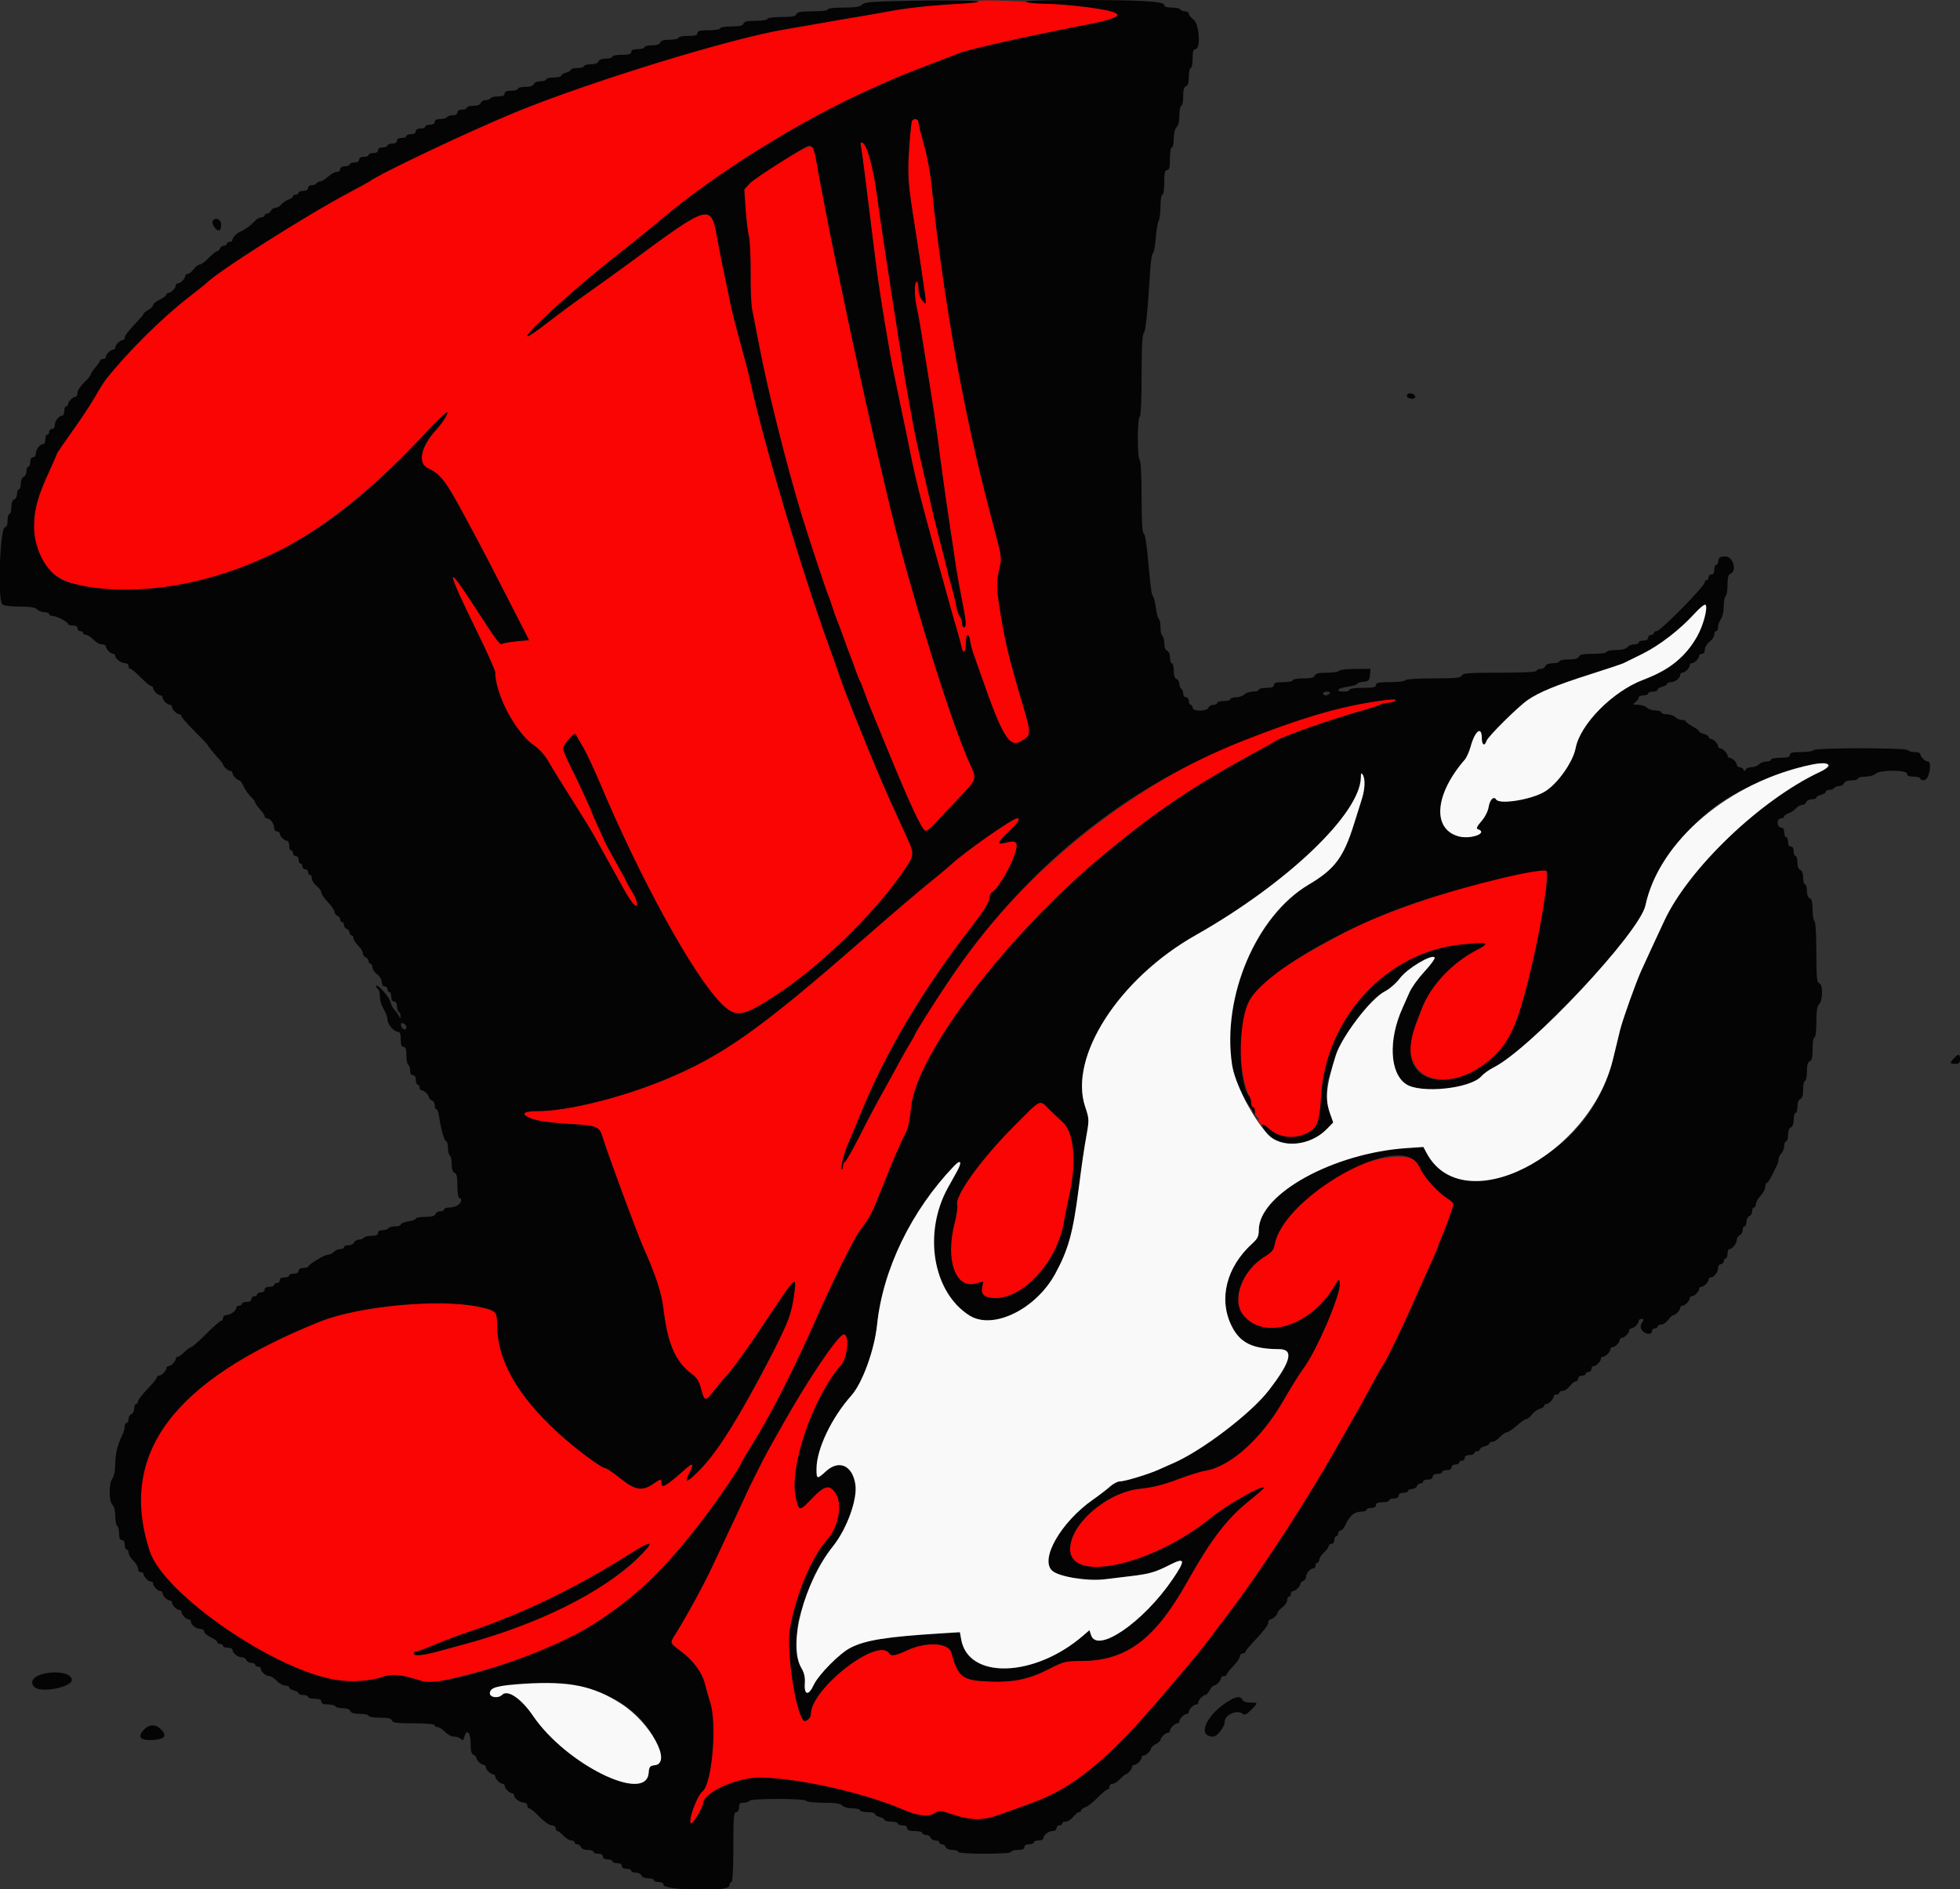 <svg id="svg" version="1.1" xmlns="http://www.w3.org/2000/svg" xmlns:xlink="http://www.w3.org/1999/xlink" width="400" height="385.646" viewBox="0, 0, 400,385.646"><rect x="0" y="0" width="400" height="385.646" fill="#333333" stroke="none"/><g id="svgg"><path id="path0" d="M199.669 0.268 C 199.499 0.439,197.335 0.688,194.859 0.821 C 190.095 1.078,184.684 1.675,181.485 2.296 C 180.424 2.502,177.907 2.946,175.892 3.281 C 171.383 4.033,168.627 4.508,165.863 5.013 C 164.696 5.225,162.179 5.659,160.270 5.976 C 149.099 7.832,120.362 16.669,105.111 22.937 C 95.792 26.768,77.579 35.402,75.410 37.018 C 75.198 37.176,73.288 38.225,71.167 39.349 C 62.393 43.997,44.016 55.678,42.044 57.860 C 41.938 57.978,40.365 59.225,38.548 60.631 C 33.061 64.880,26.071 71.813,21.673 77.369 C 21.183 77.989,20.152 79.624,19.383 81.003 C 18.614 82.382,16.542 85.521,14.778 87.978 C 13.015 90.435,11.572 92.549,11.572 92.675 C 11.572 92.801,10.944 94.262,10.177 95.922 C 6.420 104.047,5.978 108.377,8.361 113.717 C 10.446 118.392,15.348 120.310,25.265 120.332 C 47.393 120.379,66.184 110.568,87.261 87.963 C 89.324 85.751,91.122 84.051,91.257 84.185 C 91.504 84.432,90.302 86.328,88.996 87.752 C 85.861 91.170,85.152 94.589,87.367 95.609 C 89.915 96.783,91.013 98.224,94.897 105.497 C 95.803 107.194,97.016 109.450,97.592 110.511 C 98.168 111.572,100.739 116.542,103.306 121.556 L 107.972 130.671 105.770 130.874 C 104.559 130.986,103.200 131.194,102.751 131.337 C 101.873 131.616,102.283 132.152,95.924 122.418 C 90.898 114.725,91.285 116.577,97.240 128.713 C 99.341 132.996,101.061 136.826,101.061 137.225 C 101.061 141.765,105.293 149.696,109.067 152.226 C 110.063 152.894,111.184 154.161,111.918 155.448 C 112.584 156.615,114.726 160.087,116.679 163.163 C 118.632 166.239,120.805 169.797,121.508 171.070 C 122.212 172.343,123.078 173.905,123.433 174.542 C 123.788 175.178,124.656 176.741,125.362 178.014 C 126.068 179.286,127.075 181.099,127.600 182.041 C 128.125 182.983,128.877 184.100,129.272 184.524 C 130.417 185.753,130.240 183.987,129.026 182.064 C 128.496 181.223,128.062 180.467,128.062 180.383 C 128.062 180.299,127.020 178.365,125.747 176.085 C 124.474 173.805,123.433 171.887,123.433 171.823 C 123.433 171.758,122.825 170.390,122.083 168.783 C 121.340 167.175,120.733 165.784,120.733 165.691 C 120.733 165.438,117.786 159.094,116.274 156.093 C 115.544 154.644,114.952 153.168,114.957 152.814 C 114.971 151.962,117.262 149.340,117.499 149.906 C 117.599 150.146,118.242 151.275,118.928 152.413 C 119.613 153.552,121.197 156.914,122.447 159.884 C 130.656 179.396,141.370 198.906,147.073 204.725 C 150.163 207.878,151.532 207.677,158.553 203.037 C 167.735 196.968,178.575 186.387,184.511 177.700 C 186.620 174.613,186.649 174.345,185.201 171.176 C 184.592 169.845,183.701 167.888,183.220 166.827 C 182.740 165.767,181.953 164.031,181.471 162.970 C 178.800 157.085,172.265 140.928,171.252 137.705 C 171.086 137.175,170.225 134.744,169.341 132.305 C 163.584 116.428,155.963 90.812,153.103 77.724 C 152.747 76.092,152.258 74.219,150.639 68.274 C 150.090 66.258,149.475 63.828,149.271 62.874 C 147.816 56.047,146.874 51.399,146.340 48.409 C 145.106 41.496,144.775 41.592,128.560 53.595 C 126.395 55.198,122.576 57.950,120.074 59.710 C 117.572 61.471,113.877 64.198,111.861 65.770 C 109.846 67.343,107.976 68.636,107.706 68.645 C 106.525 68.681,117.644 58.564,125.714 52.260 C 128.809 49.843,132.903 46.539,134.812 44.917 C 145.958 35.453,163.460 24.543,177.628 18.229 C 179.113 17.567,181.283 16.602,182.449 16.085 C 183.616 15.567,186.741 14.323,189.392 13.319 C 192.044 12.315,194.995 11.187,195.950 10.811 C 197.953 10.023,210.285 7.268,221.022 5.209 C 229.547 3.574,230.194 2.631,223.460 1.652 C 216.533 0.646,200.236 -0.302,199.669 0.268 M186.119 24.678 C 185.991 24.886,185.727 27.423,185.533 30.317 C 185.176 35.631,185.290 37.350,186.499 44.937 C 186.837 47.059,187.267 49.836,187.455 51.109 C 187.643 52.382,188.065 55.246,188.394 57.473 C 189.145 62.558,189.152 62.388,188.235 61.331 C 187.752 60.773,187.464 59.888,187.464 58.957 C 187.464 58.141,187.290 57.473,187.078 57.473 C 186.589 57.473,186.579 60.423,187.059 62.579 C 187.261 63.484,187.607 65.352,187.828 66.731 C 188.050 68.110,188.832 72.970,189.566 77.531 C 190.301 82.093,191.077 87.213,191.291 88.910 C 192.044 94.872,192.831 100.546,193.833 107.232 C 194.390 110.945,195.001 115.024,195.191 116.297 C 195.381 117.570,195.889 120.347,196.318 122.469 C 197.194 126.791,197.286 128.062,196.721 128.062 C 196.509 128.062,196.336 127.662,196.336 127.175 C 196.336 126.687,196.136 126.088,195.892 125.843 C 195.647 125.599,195.319 124.653,195.161 123.741 C 195.003 122.829,194.575 121.041,194.210 119.769 C 193.844 118.496,193.416 116.847,193.259 116.104 C 193.102 115.362,192.446 112.758,191.801 110.318 C 191.157 107.878,190.166 103.799,189.598 101.254 C 189.030 98.708,188.156 94.889,187.656 92.768 C 187.155 90.646,186.461 87.261,186.114 85.246 C 185.767 83.230,185.329 80.800,185.141 79.846 C 184.952 78.891,184.351 75.246,183.804 71.745 C 183.257 68.245,182.551 63.732,182.235 61.716 C 180.989 53.758,179.472 43.567,178.964 39.730 C 178.236 34.237,176.927 29.499,176.045 29.160 C 175.644 29.007,175.548 29.180,175.686 29.808 C 175.879 30.679,176.711 37.182,178.414 51.109 C 179.230 57.788,179.826 61.679,181.691 72.517 C 181.892 73.684,182.322 75.853,182.646 77.338 C 182.971 78.824,183.333 80.559,183.452 81.196 C 183.570 81.832,183.893 83.394,184.170 84.667 C 184.446 85.940,184.865 87.936,185.099 89.103 C 185.334 90.270,185.807 92.613,186.152 94.311 C 186.757 97.291,187.824 101.575,189.468 107.618 C 189.900 109.209,190.393 111.032,190.561 111.668 C 190.730 112.305,191.163 113.867,191.522 115.140 C 191.881 116.413,192.330 118.018,192.520 118.708 C 192.709 119.397,193.019 120.526,193.208 121.215 C 194.120 124.536,194.896 127.271,195.423 129.026 C 195.741 130.087,196.097 131.432,196.212 132.015 C 196.543 133.681,197.107 133.256,197.107 131.340 C 197.107 129.336,197.705 129.006,197.981 130.858 C 198.083 131.548,198.391 132.719,198.664 133.462 C 198.937 134.204,199.566 135.984,200.062 137.416 C 204.532 150.315,205.973 152.729,208.368 151.326 C 210.510 150.072,210.520 149.847,208.721 143.813 C 206.061 134.894,205.275 131.682,204.243 125.530 C 203.295 119.877,203.281 118.783,204.107 115.489 C 204.443 114.147,204.327 113.249,203.332 109.510 C 199.994 96.971,198.170 89.099,195.966 77.724 C 193.598 65.506,191.239 49.408,190.160 38.100 C 189.912 35.495,189.249 31.897,188.596 29.615 C 187.973 27.436,187.464 25.348,187.464 24.977 C 187.464 24.257,186.510 24.046,186.119 24.678 M159.499 32.994 C 156.528 34.769,153.600 36.777,152.992 37.454 L 151.886 38.687 152.153 42.584 C 152.300 44.727,152.604 47.261,152.828 48.216 C 153.052 49.171,153.210 52.555,153.180 55.738 C 153.150 58.920,153.294 62.305,153.501 63.259 C 153.708 64.214,154.336 67.425,154.898 70.395 C 156.586 79.319,160.456 94.771,163.592 105.111 C 164.779 109.026,168.543 120.407,168.949 121.311 C 169.140 121.736,169.569 122.951,169.903 124.012 C 170.236 125.072,170.665 126.287,170.855 126.712 C 171.046 127.136,171.663 128.785,172.228 130.376 C 172.792 131.967,173.400 133.616,173.579 134.041 C 173.757 134.465,174.207 135.680,174.578 136.741 C 174.950 137.801,175.367 138.843,175.506 139.055 C 175.645 139.267,176.063 140.309,176.434 141.369 C 176.805 142.430,177.261 143.645,177.447 144.069 C 177.633 144.494,179.202 148.312,180.934 152.555 C 185.642 164.087,188.103 169.375,188.876 169.620 C 189.122 169.698,189.990 169.023,190.804 168.120 C 191.619 167.217,193.761 164.937,195.564 163.053 C 199.468 158.975,199.420 159.120,197.931 155.886 C 195.521 150.654,191.213 137.829,187.094 123.626 C 184.432 114.444,183.413 110.676,181.725 103.761 C 180.334 98.066,176.789 82.609,175.885 78.303 C 175.685 77.348,175.251 75.352,174.921 73.867 C 174.214 70.685,173.894 69.191,172.649 63.259 C 170.643 53.698,169.611 48.729,169.324 47.252 C 167.482 37.773,167.108 35.793,166.592 32.787 C 165.929 28.921,166.332 28.909,159.499 32.994 M279.846 143.320 C 249.269 148.243,217.775 167.726,198.202 193.828 C 194.443 198.841,186.692 210.549,186.692 211.214 C 186.692 211.313,186.289 212.042,185.795 212.833 C 185.302 213.624,184.196 215.574,183.338 217.165 C 182.479 218.756,181.436 220.665,181.019 221.408 C 178.783 225.389,177.676 227.467,175.315 232.112 C 173.886 234.923,172.563 237.223,172.375 237.223 C 172.188 237.223,172.035 237.599,172.035 238.059 C 172.035 238.518,171.924 238.784,171.789 238.648 C 171.488 238.347,172.296 235.271,173.228 233.173 C 173.605 232.324,174.726 229.634,175.720 227.194 C 180.801 214.719,188.355 202.003,198.324 189.143 C 200.744 186.022,201.847 184.273,201.902 183.467 C 201.947 182.827,202.182 182.236,202.426 182.155 C 203.184 181.902,205.408 178.513,206.489 175.963 C 208.082 172.205,207.844 171.311,205.431 171.977 C 203.382 172.543,203.460 172.063,205.777 169.873 C 207.734 168.022,208.375 167.020,207.602 167.020 C 206.692 167.020,197.124 173.703,194.214 176.370 C 193.578 176.954,192.137 178.170,191.013 179.072 C 187.796 181.656,183.116 185.639,175.945 191.900 C 154.912 210.261,147.457 215.534,135.621 220.421 C 126.713 224.099,115.745 226.808,109.762 226.808 C 107.079 226.808,106.305 227.261,107.704 228.013 C 109.089 228.758,111.293 229.117,116.569 229.456 C 122.003 229.806,122.319 229.945,123.033 232.299 C 124.048 235.651,130.052 251.875,131.349 254.773 C 133.796 260.242,135.006 263.941,135.385 267.117 C 136.250 274.345,137.821 277.961,141.190 280.476 C 142.222 281.246,142.673 281.969,143.056 283.465 C 143.724 286.070,143.982 286.145,145.492 284.169 C 146.195 283.250,147.683 281.467,148.799 280.208 C 149.915 278.948,153.072 274.532,155.815 270.395 C 160.841 262.814,161.933 261.322,162.235 261.624 C 162.572 261.961,161.549 267.798,160.879 269.358 C 156.066 280.575,147.260 295.526,142.802 300.050 C 140.119 302.772,139.556 302.902,140.772 300.520 C 141.630 298.837,141.417 298.513,140.175 299.614 C 135.973 303.343,135.005 303.938,135.005 302.797 C 135.005 301.836,134.813 301.834,133.481 302.783 C 131.149 304.443,129.704 304.246,126.722 301.862 C 125.242 300.679,123.841 299.711,123.608 299.711 C 122.774 299.711,117.499 295.779,113.897 292.471 C 105.504 284.767,101.471 277.596,101.452 270.346 C 101.445 267.703,101.226 267.496,97.632 266.740 C 89.625 265.056,73.195 266.599,65.284 269.778 C 35.197 281.870,24.104 296.818,30.532 316.610 C 33.379 325.377,55.972 340.970,68.685 342.942 C 71.893 343.440,75.543 343.185,78.218 342.277 C 80.125 341.630,81.933 341.830,86.079 343.150 C 87.822 343.705,88.068 343.675,94.179 342.150 C 115.384 336.857,127.849 329.405,139.677 314.947 C 144.370 309.211,151.205 299.659,151.205 298.837 C 151.205 298.715,152.102 297.170,153.197 295.403 C 156.219 290.531,157.148 288.846,160.393 282.353 C 163.086 276.964,164.350 274.278,166.748 268.852 C 170.095 261.280,174.212 252.966,175.422 251.336 C 177.672 248.305,177.933 247.801,180.124 242.237 C 182.125 237.157,183.833 233.195,185.031 230.858 C 185.357 230.222,185.770 228.083,185.948 226.106 C 186.925 215.279,205.470 190.928,225.265 174.482 C 236.024 165.543,243.749 160.344,256.702 153.326 C 258.187 152.521,259.753 151.634,260.182 151.355 C 261.810 150.294,271.696 146.828,278.689 144.866 C 279.961 144.509,281.304 144.054,281.673 143.854 C 282.041 143.654,282.735 143.488,283.216 143.485 C 283.696 143.482,284.349 143.311,284.667 143.105 C 285.444 142.603,283.864 142.673,279.846 143.320 M313.790 177.712 C 303.598 179.130,283.342 185.616,274.638 190.249 C 257.643 199.295,254.538 202.114,253.380 209.552 C 252.686 214.007,253.470 220.846,255.035 223.986 C 255.266 224.450,255.361 225.187,255.247 225.625 C 255.132 226.063,255.223 226.535,255.448 226.674 C 255.688 226.823,255.744 226.744,255.582 226.482 C 255.430 226.237,255.490 226.037,255.715 226.037 C 255.940 226.037,256.123 226.408,256.123 226.862 C 256.123 227.316,256.427 227.936,256.798 228.241 C 257.170 228.545,257.244 228.676,256.963 228.532 C 256.539 228.315,256.539 228.410,256.962 229.086 C 257.242 229.535,257.522 229.750,257.583 229.564 C 257.645 229.378,258.216 229.712,258.852 230.306 C 261.094 232.400,264.507 232.699,267.235 231.040 C 268.941 230.003,269.305 228.886,269.630 223.696 C 270.627 207.778,282.939 194.425,298.079 192.839 C 303.885 192.231,304.315 192.396,301.184 194.028 C 296.379 196.533,292.071 201.099,290.272 205.593 C 287.552 212.388,287.238 214.551,288.593 217.142 C 291.771 223.220,303.246 220.176,307.993 211.996 C 311.233 206.412,317.384 177.022,315.213 177.493 C 315.067 177.524,314.426 177.623,313.790 177.712 M207.005 229.797 C 200.154 236.678,194.762 244.176,195.346 246.013 C 195.469 246.402,195.221 248.083,194.796 249.748 C 192.901 257.156,194.972 263.127,199.059 262.036 L 200.658 261.610 200.424 262.777 C 200.125 264.275,200.975 264.966,203.135 264.983 C 208.996 265.028,215.863 257.382,217.155 249.373 C 217.326 248.312,217.832 245.808,218.280 243.807 C 219.769 237.149,219.187 231.061,216.866 229.034 C 216.314 228.552,215.117 227.420,214.206 226.519 C 212.067 224.402,212.637 224.142,207.005 229.797 M282.932 236.339 C 273.840 237.582,261.427 247.184,260.156 253.957 C 259.930 255.163,259.559 255.618,258.042 256.552 C 253.506 259.343,251.293 265.262,253.636 268.334 C 257.751 273.729,267.368 270.821,272.229 262.713 C 273.256 260.998,273.292 260.977,273.410 262.004 C 273.663 264.203,268.575 276.014,265.854 279.547 C 265.237 280.348,263.456 283.215,261.897 285.918 C 257.382 293.749,251.021 299.438,245.902 300.224 C 245.053 300.354,242.527 301.151,240.288 301.995 C 237.376 303.093,235.223 303.629,232.726 303.880 C 225.776 304.577,218.061 311.382,218.396 316.518 C 218.832 323.187,235.514 319.319,247.133 309.855 C 250.329 307.252,257.421 303.194,257.913 303.687 C 258.003 303.776,256.725 304.923,255.075 306.236 C 250.430 309.931,247.225 314.103,242.309 322.854 C 235.650 334.711,229.851 339.035,220.591 339.050 C 217.427 339.055,217.106 339.137,213.932 340.757 C 209.966 342.780,206.783 343.440,201.929 343.245 C 196.372 343.021,195.598 342.434,194.150 337.347 C 193.558 335.269,188.954 335.059,185.001 336.929 C 182.803 337.969,181.864 338.125,181.485 337.512 C 179.297 333.971,165.477 344.675,165.477 349.910 C 165.477 350.716,164.387 351.633,163.979 351.170 C 162.299 349.266,160.455 336.660,161.236 332.422 C 162.551 325.289,165.658 317.847,168.773 314.368 C 171.226 311.629,172.051 306.914,170.466 304.688 C 169.249 302.980,168.248 303.231,165.701 305.883 C 163.127 308.563,163.067 308.559,162.418 305.656 C 161.030 299.454,165.895 285.271,171.706 278.579 C 173.067 277.011,173.412 272.151,172.145 272.395 C 170.941 272.627,164.878 281.612,159.700 290.839 C 158.569 292.854,157.296 295.111,156.871 295.853 C 155.885 297.576,152.651 304.058,151.772 306.075 C 151.402 306.924,150.107 309.701,148.894 312.247 C 147.682 314.793,146.133 318.091,145.453 319.576 C 143.796 323.191,140.152 329.881,137.784 333.655 C 136.666 335.435,136.629 335.329,138.985 337.107 C 141.573 339.062,143.341 341.507,143.912 343.923 C 144.156 344.958,144.596 346.505,144.888 347.361 C 146.379 351.726,145.331 364.140,143.339 365.707 C 142.141 366.649,140.211 372.228,141.083 372.228 C 141.480 372.228,143.491 368.856,143.491 368.190 C 143.491 365.915,150.405 362.789,155.256 362.871 C 163.198 363.005,176.495 366.018,184.547 369.508 C 187.300 370.702,189.535 370.933,190.733 370.148 C 191.649 369.548,191.852 369.557,194.118 370.307 C 198.341 371.705,200.664 371.702,204.436 370.295 C 206.239 369.622,208.930 368.643,210.415 368.119 C 218.974 365.101,226.165 359.215,237.203 346.191 C 239.181 343.857,241.253 341.424,241.807 340.785 C 243.150 339.236,245.714 336.076,246.673 334.789 C 247.097 334.219,249.194 331.431,251.332 328.593 C 257.757 320.063,266.988 305.836,272.776 295.541 C 273.500 294.254,276.003 289.865,277.439 287.367 C 277.865 286.625,279.000 284.542,279.960 282.739 C 280.921 280.935,282.005 279.026,282.371 278.496 C 282.988 277.599,285.875 271.698,287.654 267.695 C 288.078 266.741,289.081 264.484,289.882 262.681 C 290.683 260.878,291.834 258.313,292.439 256.982 C 293.044 255.650,293.539 254.462,293.539 254.340 C 293.539 254.218,293.783 253.572,294.080 252.903 C 294.970 250.906,296.625 246.304,296.625 245.828 C 296.625 245.585,296.042 245.026,295.330 244.586 C 293.525 243.470,290.606 240.265,289.937 238.663 C 288.941 236.278,287.318 235.740,282.932 236.339 M132.263 315.815 C 126.688 323.034,111.415 331.118,94.889 335.599 C 94.147 335.800,91.943 336.400,89.992 336.931 C 86.225 337.958,84.474 338.142,84.474 337.512 C 84.474 337.300,84.697 337.126,84.968 337.126 C 85.240 337.126,86.932 336.504,88.729 335.742 C 90.526 334.981,93.558 333.836,95.468 333.197 C 106.650 329.457,117.534 324.185,128.833 317.038 C 131.951 315.065,133.181 314.627,132.263 315.815 " stroke="none" fill="#fa0404" fill-rule="evenodd"></path><path id="path1" d="M180.461 0.287 C 177.437 0.378,176.227 0.561,175.881 0.977 C 175.537 1.392,174.550 1.543,172.180 1.543 C 170.283 1.543,168.949 1.702,168.949 1.929 C 168.949 2.154,167.659 2.314,165.851 2.314 C 163.453 2.314,162.703 2.445,162.531 2.893 C 162.361 3.335,161.636 3.472,159.457 3.472 C 157.813 3.472,156.606 3.635,156.606 3.857 C 156.606 4.072,155.573 4.243,154.279 4.243 C 152.567 4.243,151.894 4.396,151.731 4.822 C 151.568 5.245,150.900 5.400,149.235 5.400 C 147.977 5.400,146.962 5.572,146.962 5.786 C 146.962 6.000,145.934 6.172,144.648 6.172 C 142.848 6.172,142.334 6.300,142.334 6.750 C 142.334 7.187,141.862 7.329,140.405 7.329 C 139.344 7.329,138.476 7.502,138.476 7.715 C 138.476 7.927,137.690 8.100,136.728 8.100 C 135.531 8.100,134.911 8.282,134.759 8.679 C 134.614 9.056,134.014 9.257,133.035 9.257 C 132.209 9.257,131.533 9.431,131.533 9.643 C 131.533 9.855,130.926 10.029,130.183 10.029 C 129.240 10.029,128.833 10.203,128.833 10.608 C 128.833 11.045,128.362 11.186,126.905 11.186 C 125.844 11.186,124.976 11.360,124.976 11.572 C 124.976 11.784,124.387 11.958,123.667 11.958 C 122.860 11.958,122.273 12.179,122.136 12.536 C 121.997 12.899,121.407 13.115,120.552 13.115 C 119.803 13.115,119.190 13.288,119.190 13.500 C 119.190 13.713,118.582 13.886,117.840 13.886 C 117.097 13.886,116.490 14.041,116.490 14.230 C 116.490 14.419,116.056 14.683,115.526 14.816 C 114.995 14.949,114.561 15.228,114.561 15.436 C 114.561 15.645,113.867 15.815,113.018 15.815 C 112.170 15.815,111.475 15.988,111.475 16.201 C 111.475 16.413,110.949 16.586,110.306 16.586 C 109.623 16.586,109.045 16.827,108.915 17.165 C 108.770 17.542,108.170 17.743,107.191 17.743 C 106.365 17.743,105.689 17.917,105.689 18.129 C 105.689 18.341,105.082 18.515,104.339 18.515 C 103.397 18.515,102.989 18.689,102.989 19.094 C 102.989 19.496,102.585 19.672,101.662 19.672 C 100.932 19.672,100.228 19.846,100.096 20.058 C 99.965 20.270,99.516 20.444,99.097 20.444 C 98.679 20.444,98.237 20.704,98.114 21.022 C 97.977 21.379,97.391 21.601,96.584 21.601 C 95.864 21.601,95.275 21.774,95.275 21.986 C 95.275 22.199,94.841 22.372,94.311 22.372 C 93.710 22.372,93.346 22.591,93.346 22.951 C 93.346 23.307,92.984 23.529,92.405 23.529 C 91.887 23.529,91.356 23.703,91.225 23.915 C 91.094 24.127,90.476 24.301,89.852 24.301 C 89.101 24.301,88.717 24.496,88.717 24.879 C 88.717 25.239,88.353 25.458,87.753 25.458 C 87.223 25.458,86.789 25.632,86.789 25.844 C 86.789 26.056,86.355 26.230,85.824 26.230 C 85.224 26.230,84.860 26.448,84.860 26.808 C 84.860 27.168,84.496 27.387,83.896 27.387 C 83.365 27.387,82.932 27.560,82.932 27.772 C 82.932 27.985,82.498 28.158,81.967 28.158 C 81.367 28.158,81.003 28.377,81.003 28.737 C 81.003 29.097,80.639 29.315,80.039 29.315 C 79.508 29.315,79.074 29.489,79.074 29.701 C 79.074 29.913,78.640 30.087,78.110 30.087 C 77.510 30.087,77.146 30.305,77.146 30.665 C 77.146 31.025,76.781 31.244,76.181 31.244 C 75.651 31.244,75.217 31.418,75.217 31.630 C 75.217 31.842,74.783 32.015,74.253 32.015 C 73.653 32.015,73.288 32.234,73.288 32.594 C 73.288 32.954,72.924 33.173,72.324 33.173 C 71.794 33.173,71.360 33.346,71.360 33.558 C 71.360 33.770,70.926 33.944,70.395 33.944 C 69.795 33.944,69.431 34.163,69.431 34.523 C 69.431 34.841,69.109 35.101,68.716 35.101 C 68.323 35.101,67.533 35.535,66.960 36.066 C 66.388 36.596,65.679 37.030,65.384 37.030 C 65.089 37.030,64.741 37.203,64.609 37.416 C 64.478 37.628,64.034 37.801,63.622 37.801 C 63.211 37.801,62.874 38.062,62.874 38.380 C 62.874 38.740,62.509 38.959,61.909 38.959 C 61.379 38.959,60.945 39.132,60.945 39.344 C 60.945 39.556,60.685 39.730,60.366 39.730 C 60.048 39.730,59.788 39.892,59.788 40.090 C 59.788 40.288,59.397 40.573,58.920 40.723 C 58.443 40.874,57.771 41.320,57.428 41.714 C 57.085 42.108,56.516 42.430,56.163 42.430 C 55.809 42.430,55.421 42.690,55.299 43.009 C 55.176 43.327,54.835 43.587,54.539 43.587 C 54.244 43.587,54.002 43.761,54.002 43.973 C 54.002 44.185,53.704 44.359,53.339 44.359 C 52.975 44.359,52.321 44.749,51.887 45.227 C 51.102 46.090,50.091 46.823,48.987 47.329 C 48.173 47.702,47.445 48.472,47.445 48.960 C 47.445 49.187,47.184 49.373,46.866 49.373 C 46.548 49.373,46.287 49.547,46.287 49.759 C 46.287 49.971,46.022 50.145,45.697 50.145 C 45.372 50.145,45.006 50.405,44.884 50.723 C 44.762 51.041,44.484 51.302,44.267 51.302 C 44.049 51.302,43.298 51.909,42.598 52.652 C 41.898 53.394,41.077 54.002,40.774 54.002 C 40.471 54.002,39.898 54.436,39.500 54.966 C 39.101 55.497,38.556 55.931,38.288 55.931 C 38.021 55.931,37.801 56.117,37.801 56.344 C 37.801 56.878,36.820 57.859,36.286 57.859 C 36.059 57.859,35.873 58.045,35.873 58.272 C 35.873 58.807,34.891 59.788,34.357 59.788 C 34.130 59.788,33.944 59.953,33.944 60.155 C 33.944 60.358,33.337 60.811,32.594 61.164 C 31.851 61.516,31.244 62.016,31.244 62.274 C 31.244 62.532,30.810 62.976,30.280 63.259 C 29.749 63.543,29.315 63.893,29.315 64.036 C 29.315 64.179,28.447 65.201,27.387 66.308 C 26.326 67.414,25.458 68.569,25.458 68.875 C 25.458 69.181,25.272 69.431,25.045 69.431 C 24.511 69.431,23.529 70.412,23.529 70.946 C 23.529 71.174,23.343 71.360,23.116 71.360 C 22.582 71.360,21.601 72.341,21.601 72.875 C 21.601 73.102,21.340 73.288,21.022 73.288 C 20.704 73.288,20.443 73.419,20.443 73.578 C 20.443 73.737,20.009 74.371,19.479 74.988 C 18.949 75.604,18.515 76.267,18.515 76.460 C 18.515 76.653,17.907 77.385,17.165 78.085 C 16.422 78.785,15.815 79.728,15.815 80.181 C 15.815 80.633,15.629 81.003,15.402 81.003 C 14.868 81.003,13.886 81.984,13.886 82.518 C 13.886 82.746,13.713 82.932,13.500 82.932 C 13.288 82.932,13.115 83.365,13.115 83.896 C 13.115 84.426,12.929 84.860,12.701 84.860 C 12.021 84.860,11.186 85.907,11.186 86.761 C 11.186 87.214,10.936 87.560,10.608 87.560 C 10.289 87.560,10.029 87.821,10.029 88.139 C 10.029 88.457,9.855 88.717,9.643 88.717 C 9.431 88.717,9.257 89.151,9.257 89.682 C 9.257 90.212,9.071 90.646,8.844 90.646 C 8.163 90.646,7.329 91.693,7.329 92.547 C 7.329 93.000,7.078 93.346,6.750 93.346 C 6.390 93.346,6.172 93.710,6.172 94.311 C 6.172 94.841,5.998 95.275,5.786 95.275 C 5.574 95.275,5.400 95.690,5.400 96.198 C 5.400 96.706,5.140 97.221,4.822 97.343 C 4.483 97.473,4.243 98.051,4.243 98.734 C 4.243 99.377,4.069 99.904,3.857 99.904 C 3.645 99.904,3.472 100.319,3.472 100.827 C 3.472 101.334,3.211 101.850,2.893 101.972 C 2.530 102.111,2.314 102.701,2.314 103.556 C 2.314 104.305,2.141 104.918,1.929 104.918 C 1.716 104.918,1.543 105.526,1.543 106.268 C 1.543 107.148,1.361 107.618,1.019 107.618 C -0.004 107.618,-0.525 122.368,0.463 123.356 C 0.744 123.637,2.115 123.819,3.962 123.819 C 6.147 123.819,7.161 123.981,7.577 124.397 C 7.895 124.716,8.577 124.976,9.092 124.976 C 9.607 124.976,10.029 125.149,10.029 125.362 C 10.029 125.574,10.362 125.747,10.769 125.747 C 11.605 125.747,13.880 126.945,13.884 127.387 C 13.885 127.546,14.320 127.676,14.851 127.676 C 15.451 127.676,15.815 127.895,15.815 128.255 C 15.815 128.573,16.075 128.833,16.393 128.833 C 16.712 128.833,16.972 129.007,16.972 129.219 C 16.972 129.431,17.241 129.605,17.569 129.605 C 17.897 129.605,18.568 130.039,19.060 130.569 C 19.551 131.099,20.324 131.533,20.777 131.533 C 21.230 131.533,21.601 131.719,21.601 131.947 C 21.601 132.481,22.582 133.462,23.116 133.462 C 23.343 133.462,23.529 133.660,23.529 133.902 C 23.529 134.494,24.721 135.363,25.554 135.378 C 25.926 135.385,26.230 135.651,26.230 135.969 C 26.230 136.287,26.410 136.548,26.630 136.548 C 26.850 136.548,27.789 137.329,28.717 138.284 C 29.645 139.238,30.593 140.019,30.824 140.019 C 31.055 140.019,31.244 140.205,31.244 140.433 C 31.244 140.967,32.225 141.948,32.759 141.948 C 32.987 141.948,33.173 142.134,33.173 142.361 C 33.173 142.589,33.421 143.022,33.724 143.326 C 34.027 143.629,34.461 143.877,34.688 143.877 C 34.915 143.877,35.101 144.063,35.101 144.290 C 35.101 144.824,36.083 145.805,36.617 145.805 C 36.844 145.805,37.030 145.980,37.030 146.194 C 37.030 146.407,38.245 147.795,39.730 149.277 C 41.215 150.759,42.430 152.045,42.430 152.134 C 42.430 152.305,43.692 153.859,44.841 155.103 C 45.212 155.505,45.516 155.933,45.516 156.055 C 45.516 156.433,46.598 157.377,47.031 157.377 C 47.259 157.377,47.445 157.563,47.445 157.790 C 47.445 158.278,48.408 159.306,48.866 159.306 C 49.041 159.306,49.432 159.863,49.733 160.545 C 50.035 161.226,50.685 162.158,51.178 162.614 C 51.670 163.071,52.073 163.600,52.073 163.790 C 52.073 163.980,52.507 164.603,53.038 165.175 C 53.568 165.747,54.002 166.396,54.002 166.618 C 54.002 166.839,54.188 167.020,54.415 167.020 C 55.096 167.020,55.931 168.067,55.931 168.921 C 55.931 169.374,56.181 169.720,56.509 169.720 C 56.827 169.720,57.088 169.906,57.088 170.134 C 57.088 170.361,57.336 170.795,57.639 171.098 C 57.942 171.401,58.376 171.649,58.603 171.649 C 58.830 171.649,59.016 172.083,59.016 172.613 C 59.016 173.144,59.190 173.578,59.402 173.578 C 59.614 173.578,59.788 173.838,59.788 174.156 C 59.788 174.474,60.048 174.735,60.366 174.735 C 60.688 174.735,60.945 175.078,60.945 175.506 C 60.945 175.931,61.119 176.278,61.331 176.278 C 61.543 176.278,61.716 176.538,61.716 176.856 C 61.716 177.175,61.977 177.435,62.295 177.435 C 62.613 177.435,62.874 177.695,62.874 178.014 C 62.874 178.332,63.047 178.592,63.259 178.592 C 63.472 178.592,63.645 178.927,63.645 179.336 C 63.645 179.744,64.079 180.420,64.609 180.838 C 65.140 181.255,65.574 181.860,65.574 182.182 C 65.574 182.505,66.181 183.394,66.924 184.159 C 67.666 184.924,68.274 185.812,68.274 186.133 C 68.274 186.454,68.534 186.817,68.852 186.939 C 69.171 187.061,69.431 187.402,69.431 187.698 C 69.431 187.993,69.605 188.235,69.817 188.235 C 70.029 188.235,70.203 188.501,70.203 188.826 C 70.203 189.151,70.463 189.517,70.781 189.639 C 71.099 189.761,71.360 190.103,71.360 190.398 C 71.360 190.694,71.533 190.935,71.745 190.935 C 71.958 190.935,72.131 191.188,72.131 191.496 C 72.131 191.805,72.565 192.491,73.095 193.022 C 73.626 193.552,74.060 194.260,74.060 194.594 C 74.060 194.929,74.320 195.303,74.638 195.425 C 74.957 195.547,75.217 195.888,75.217 196.184 C 75.217 196.480,75.391 196.721,75.603 196.721 C 75.815 196.721,75.988 197.044,75.988 197.439 C 75.988 197.833,76.422 198.482,76.953 198.880 C 77.484 199.279,77.917 199.997,77.917 200.477 C 77.917 200.996,78.152 201.350,78.496 201.350 C 78.814 201.350,79.074 201.610,79.074 201.929 C 79.074 202.247,79.248 202.507,79.460 202.507 C 79.672 202.507,79.846 202.941,79.846 203.472 C 79.846 204.072,80.064 204.436,80.424 204.436 C 80.781 204.436,81.003 204.798,81.003 205.377 C 81.003 205.895,81.176 206.426,81.389 206.557 C 81.601 206.688,81.761 207.089,81.744 207.448 C 81.720 207.961,81.666 207.981,81.493 207.539 C 81.371 207.231,80.960 206.643,80.578 206.234 C 80.196 205.824,79.782 205.023,79.657 204.454 C 79.434 203.439,76.760 200.524,76.760 201.296 C 76.760 201.513,76.933 201.798,77.146 201.929 C 77.358 202.060,77.531 202.680,77.531 203.307 C 77.531 203.933,77.705 204.791,77.917 205.213 C 78.129 205.634,78.476 206.324,78.689 206.745 C 78.901 207.166,79.080 207.817,79.087 208.191 C 79.104 209.102,80.397 210.608,81.161 210.608 C 81.619 210.608,81.774 210.997,81.774 212.150 C 81.774 213.265,81.935 213.693,82.353 213.693 C 82.780 213.693,82.932 214.141,82.932 215.406 C 82.932 216.349,83.105 217.227,83.317 217.358 C 83.529 217.489,83.703 218.020,83.703 218.538 C 83.703 219.117,83.925 219.479,84.282 219.479 C 84.642 219.479,84.860 219.844,84.860 220.444 C 84.860 220.974,85.034 221.408,85.246 221.408 C 85.458 221.408,85.632 221.668,85.632 221.986 C 85.632 222.305,85.818 222.565,86.045 222.565 C 86.559 222.565,87.560 223.539,87.560 224.039 C 87.560 224.244,87.821 224.511,88.139 224.633 C 88.457 224.755,88.717 225.208,88.717 225.639 C 88.717 226.070,88.873 226.422,89.063 226.422 C 89.253 226.422,89.497 227.073,89.606 227.869 C 89.946 230.358,90.693 232.980,91.063 232.980 C 91.258 232.980,91.418 233.577,91.418 234.307 C 91.418 235.037,91.591 235.742,91.803 235.873 C 92.015 236.004,92.189 236.801,92.189 237.643 C 92.189 238.650,92.388 239.252,92.768 239.398 C 93.198 239.563,93.346 240.249,93.346 242.086 C 93.346 243.472,93.515 244.552,93.732 244.552 C 93.944 244.552,94.118 244.738,94.118 244.965 C 94.118 245.748,93.013 246.480,91.831 246.480 C 91.179 246.480,90.646 246.654,90.646 246.866 C 90.646 247.078,90.293 247.252,89.863 247.252 C 89.432 247.252,88.979 247.512,88.857 247.830 C 88.701 248.236,88.069 248.409,86.748 248.409 C 85.709 248.409,84.860 248.560,84.860 248.745 C 84.860 248.930,84.166 249.193,83.317 249.328 C 82.469 249.464,81.774 249.747,81.774 249.956 C 81.774 250.166,81.264 250.338,80.640 250.338 C 80.016 250.338,79.398 250.511,79.267 250.723 C 79.136 250.935,78.605 251.109,78.087 251.109 C 77.507 251.109,77.146 251.331,77.146 251.688 C 77.146 252.090,76.741 252.266,75.818 252.266 C 75.088 252.266,74.384 252.440,74.253 252.652 C 74.122 252.864,73.672 253.038,73.253 253.038 C 72.835 253.038,72.393 253.298,72.271 253.616 C 72.149 253.934,71.633 254.195,71.126 254.195 C 70.618 254.195,70.203 254.368,70.203 254.581 C 70.203 254.793,69.868 254.966,69.459 254.966 C 69.049 254.966,68.454 255.227,68.136 255.545 C 67.818 255.863,67.281 256.123,66.944 256.123 C 66.267 256.123,63.142 257.974,62.938 258.495 C 62.867 258.676,62.390 258.824,61.877 258.824 C 61.306 258.824,60.945 259.047,60.945 259.402 C 60.945 259.762,60.581 259.981,59.981 259.981 C 59.450 259.981,59.016 260.154,59.016 260.366 C 59.016 260.579,58.582 260.752,58.052 260.752 C 57.452 260.752,57.088 260.971,57.088 261.331 C 57.088 261.649,56.827 261.909,56.509 261.909 C 56.191 261.909,55.931 262.083,55.931 262.295 C 55.931 262.507,55.497 262.681,54.966 262.681 C 54.366 262.681,54.002 262.899,54.002 263.259 C 54.002 263.581,53.659 263.838,53.230 263.838 C 52.806 263.838,52.459 264.012,52.459 264.224 C 52.459 264.436,52.199 264.609,51.880 264.609 C 51.562 264.609,51.302 264.870,51.302 265.188 C 51.302 265.548,50.938 265.767,50.338 265.767 C 49.807 265.767,49.373 265.940,49.373 266.152 C 49.373 266.365,49.113 266.538,48.795 266.538 C 48.476 266.538,48.216 266.736,48.216 266.978 C 48.216 267.571,47.025 268.439,46.191 268.454 C 45.820 268.461,45.516 268.727,45.516 269.045 C 45.516 269.364,45.341 269.624,45.128 269.624 C 44.914 269.624,43.526 270.839,42.044 272.324 C 40.562 273.809,39.183 275.024,38.979 275.024 C 38.775 275.024,38.174 275.458,37.644 275.988 C 37.113 276.519,36.498 276.953,36.276 276.953 C 36.054 276.953,35.873 277.139,35.873 277.366 C 35.873 277.900,34.891 278.881,34.357 278.881 C 34.130 278.881,33.944 279.067,33.944 279.295 C 33.944 279.829,32.963 280.810,32.429 280.810 C 32.201 280.810,32.015 280.973,32.015 281.173 C 32.015 281.373,31.148 282.441,30.087 283.548 C 29.026 284.654,28.158 285.792,28.158 286.078 C 28.158 286.363,27.985 286.596,27.772 286.596 C 27.560 286.596,27.387 287.011,27.387 287.519 C 27.387 288.027,27.126 288.542,26.808 288.664 C 26.490 288.786,26.230 289.239,26.230 289.670 C 26.230 290.101,26.056 290.453,25.844 290.453 C 25.632 290.453,25.458 290.786,25.458 291.193 C 25.458 291.601,25.215 292.425,24.918 293.026 C 23.972 294.939,23.530 296.814,23.517 298.967 C 23.510 300.193,23.270 301.371,22.939 301.810 C 22.178 302.815,22.187 306.413,22.951 307.177 C 23.294 307.521,23.529 308.464,23.529 309.496 C 23.529 310.454,23.703 311.344,23.915 311.475 C 24.127 311.607,24.301 312.311,24.301 313.041 C 24.301 313.964,24.477 314.368,24.879 314.368 C 25.239 314.368,25.458 314.733,25.458 315.333 C 25.458 315.863,25.632 316.297,25.844 316.297 C 26.056 316.297,26.233 316.601,26.236 316.972 C 26.240 317.343,26.674 318.056,27.200 318.555 C 27.727 319.055,28.158 319.793,28.158 320.195 C 28.158 320.597,28.419 320.926,28.737 320.926 C 29.055 320.926,29.315 321.112,29.315 321.339 C 29.315 321.873,30.297 322.854,30.831 322.854 C 31.058 322.854,31.244 323.040,31.244 323.268 C 31.244 323.802,32.225 324.783,32.759 324.783 C 32.987 324.783,33.173 324.969,33.173 325.196 C 33.173 325.730,34.154 326.712,34.688 326.712 C 34.915 326.712,35.101 326.898,35.101 327.125 C 35.101 327.659,36.083 328.640,36.617 328.640 C 36.844 328.640,37.030 328.826,37.030 329.054 C 37.030 329.588,38.011 330.569,38.545 330.569 C 38.773 330.569,38.959 330.755,38.959 330.982 C 38.959 331.663,40.006 332.498,40.860 332.498 C 41.299 332.498,41.659 332.738,41.659 333.032 C 41.659 333.326,42.266 333.855,43.009 334.208 C 43.751 334.560,44.359 335.014,44.359 335.216 C 44.359 335.418,44.619 335.583,44.937 335.583 C 45.256 335.583,45.516 335.757,45.516 335.969 C 45.516 336.181,45.950 336.355,46.480 336.355 C 47.011 336.355,47.445 336.541,47.445 336.768 C 47.445 337.436,48.485 338.284,49.304 338.284 C 49.721 338.284,50.162 338.544,50.284 338.862 C 50.406 339.180,50.859 339.441,51.290 339.441 C 51.721 339.441,52.073 339.614,52.073 339.826 C 52.073 340.039,52.334 340.212,52.652 340.212 C 52.970 340.212,53.230 340.398,53.230 340.625 C 53.230 341.247,54.249 342.141,54.957 342.141 C 55.301 342.141,55.984 342.575,56.475 343.105 C 56.967 343.635,57.740 344.069,58.193 344.069 C 58.646 344.069,59.016 344.240,59.016 344.448 C 59.016 344.656,59.450 344.935,59.981 345.068 C 60.511 345.201,60.945 345.465,60.945 345.654 C 60.945 345.843,61.379 345.998,61.909 345.998 C 62.440 345.998,62.874 346.172,62.874 346.384 C 62.874 346.596,63.481 346.770,64.224 346.770 C 65.167 346.770,65.574 346.944,65.574 347.348 C 65.574 347.750,65.978 347.927,66.901 347.927 C 67.631 347.927,68.336 348.100,68.467 348.312 C 68.598 348.525,69.284 348.698,69.991 348.698 C 70.778 348.698,71.363 348.923,71.499 349.277 C 71.651 349.673,72.271 349.855,73.469 349.855 C 74.430 349.855,75.217 350.029,75.217 350.241 C 75.217 350.455,76.232 350.627,77.490 350.627 C 79.155 350.627,79.823 350.782,79.985 351.205 C 80.164 351.671,81.036 351.784,84.462 351.784 C 87.042 351.784,88.717 351.936,88.717 352.170 C 88.717 352.382,88.986 352.555,89.314 352.555 C 89.643 352.555,90.314 352.989,90.805 353.520 C 91.297 354.050,92.122 354.484,92.638 354.484 C 93.155 354.484,93.792 354.698,94.053 354.960 C 94.430 355.336,94.575 355.256,94.754 354.574 C 95.219 352.795,96.046 353.610,96.046 355.846 C 96.046 357.387,96.207 358.042,96.625 358.202 C 96.943 358.324,97.203 358.591,97.203 358.796 C 97.203 359.296,98.204 360.270,98.719 360.270 C 98.946 360.270,99.132 360.456,99.132 360.683 C 99.132 361.217,100.113 362.199,100.647 362.199 C 100.875 362.199,101.061 362.385,101.061 362.612 C 101.061 363.146,102.042 364.127,102.576 364.127 C 102.803 364.127,102.989 364.313,102.989 364.541 C 102.989 365.075,103.971 366.056,104.505 366.056 C 104.732 366.056,104.918 366.254,104.918 366.496 C 104.918 367.088,106.109 367.957,106.943 367.972 C 107.314 367.979,107.618 368.245,107.618 368.563 C 107.618 368.881,107.798 369.142,108.018 369.142 C 108.238 369.142,109.178 369.923,110.105 370.878 C 111.043 371.843,112.150 372.613,112.598 372.613 C 113.057 372.613,113.404 372.862,113.404 373.192 C 113.404 373.510,113.559 373.770,113.749 373.770 C 113.939 373.770,114.503 374.201,115.003 374.728 C 115.503 375.255,116.215 375.689,116.586 375.692 C 116.958 375.696,117.261 375.873,117.261 376.085 C 117.261 376.297,117.503 376.471,117.799 376.471 C 118.094 376.471,118.436 376.731,118.558 377.049 C 118.688 377.387,119.266 377.628,119.949 377.628 C 120.592 377.628,121.119 377.801,121.119 378.014 C 121.119 378.226,121.553 378.399,122.083 378.399 C 122.683 378.399,123.047 378.618,123.047 378.978 C 123.047 379.338,123.412 379.556,124.012 379.556 C 124.542 379.556,124.976 379.730,124.976 379.942 C 124.976 380.154,125.410 380.328,125.940 380.328 C 126.540 380.328,126.905 380.546,126.905 380.906 C 126.905 381.266,127.269 381.485,127.869 381.485 C 128.399 381.485,128.833 381.659,128.833 381.871 C 128.833 382.083,129.249 382.257,129.756 382.257 C 130.264 382.257,130.779 382.517,130.901 382.835 C 131.031 383.173,131.609 383.414,132.293 383.414 C 132.936 383.414,133.462 383.587,133.462 383.799 C 133.462 384.012,133.896 384.185,134.426 384.185 C 134.981 384.185,135.391 384.407,135.391 384.709 C 135.391 385.343,138.547 385.730,143.644 385.723 C 147.650 385.717,148.891 385.479,148.891 384.719 C 148.891 384.425,149.065 384.185,149.277 384.185 C 149.520 384.185,149.662 381.549,149.662 377.049 C 149.662 370.963,149.748 369.913,150.241 369.913 C 150.601 369.913,150.820 369.549,150.820 368.949 C 150.820 368.184,151.014 367.985,151.761 367.985 C 152.279 367.985,152.810 367.811,152.941 367.599 C 153.259 367.084,164.195 367.084,164.513 367.599 C 164.644 367.811,166.229 367.985,168.035 367.985 C 170.439 367.985,171.473 368.139,171.897 368.563 C 172.215 368.881,173.157 369.142,173.991 369.142 C 174.824 369.142,175.506 369.315,175.506 369.527 C 175.506 369.740,176.201 369.913,177.049 369.913 C 177.898 369.913,178.592 370.083,178.592 370.292 C 178.592 370.500,179.026 370.779,179.556 370.912 C 180.087 371.045,180.521 371.309,180.521 371.498 C 180.521 371.687,181.128 371.842,181.871 371.842 C 182.613 371.842,183.221 372.015,183.221 372.228 C 183.221 372.440,183.655 372.613,184.185 372.613 C 184.785 372.613,185.149 372.832,185.149 373.192 C 185.149 373.610,185.578 373.770,186.692 373.770 C 187.541 373.770,188.235 373.944,188.235 374.156 C 188.235 374.368,188.564 374.542,188.965 374.542 C 189.367 374.542,189.796 374.802,189.918 375.121 C 190.040 375.439,190.492 375.699,190.923 375.699 C 191.354 375.699,191.707 375.873,191.707 376.085 C 191.707 376.297,191.949 376.471,192.244 376.471 C 192.540 376.471,192.881 376.731,193.004 377.049 C 193.133 377.387,193.711 377.628,194.395 377.628 C 195.038 377.628,195.564 377.801,195.564 378.014 C 195.564 378.252,197.621 378.399,200.964 378.399 C 204.307 378.399,206.365 378.252,206.365 378.014 C 206.365 377.801,206.972 377.628,207.715 377.628 C 208.657 377.628,209.065 377.453,209.065 377.049 C 209.065 376.689,209.429 376.471,210.029 376.471 C 210.559 376.471,210.993 376.297,210.993 376.085 C 210.993 375.873,211.427 375.699,211.958 375.699 C 212.488 375.699,212.922 375.513,212.922 375.286 C 212.922 374.605,213.969 373.770,214.823 373.770 C 215.276 373.770,215.622 373.520,215.622 373.192 C 215.622 372.874,215.882 372.613,216.201 372.613 C 216.519 372.613,216.779 372.440,216.779 372.228 C 216.779 372.015,217.114 371.842,217.523 371.842 C 217.932 371.842,218.607 371.408,219.025 370.878 C 219.442 370.347,219.975 369.913,220.210 369.913 C 220.444 369.913,220.636 369.751,220.636 369.553 C 220.636 369.356,221.022 369.071,221.494 368.922 C 221.966 368.772,223.088 367.892,223.987 366.967 C 224.886 366.042,225.802 365.284,226.022 365.284 C 226.242 365.284,226.422 365.024,226.422 364.706 C 226.422 364.388,226.706 364.127,227.053 364.127 C 227.400 364.127,228.086 363.693,228.578 363.163 C 229.069 362.633,229.579 362.199,229.710 362.199 C 230.103 362.199,231.051 361.128,231.051 360.683 C 231.051 360.456,231.237 360.270,231.464 360.270 C 231.998 360.270,232.980 359.289,232.980 358.755 C 232.980 358.527,233.166 358.341,233.393 358.341 C 233.896 358.341,234.908 357.372,234.908 356.891 C 234.908 356.700,235.342 356.311,235.873 356.027 C 236.403 355.743,236.837 355.354,236.837 355.163 C 236.837 354.682,237.850 353.713,238.352 353.713 C 238.580 353.713,238.766 353.527,238.766 353.299 C 238.766 352.765,239.747 351.784,240.281 351.784 C 240.508 351.784,240.694 351.598,240.694 351.371 C 240.694 350.837,241.676 349.855,242.210 349.855 C 242.437 349.855,242.623 349.669,242.623 349.442 C 242.623 348.908,243.604 347.927,244.138 347.927 C 244.366 347.927,244.552 347.741,244.552 347.513 C 244.552 347.011,245.521 345.998,246.002 345.998 C 246.193 345.998,246.582 345.564,246.866 345.034 C 247.150 344.503,247.539 344.069,247.730 344.069 C 248.211 344.069,249.180 343.057,249.180 342.554 C 249.180 342.327,249.441 342.141,249.759 342.141 C 250.077 342.141,250.338 341.994,250.338 341.814 C 250.338 341.635,250.945 340.862,251.688 340.098 C 252.430 339.333,253.038 338.439,253.038 338.110 C 253.038 337.781,253.298 337.512,253.616 337.512 C 253.934 337.512,254.195 337.350,254.195 337.151 C 254.195 336.952,255.236 335.712,256.509 334.395 C 257.782 333.078,258.824 331.678,258.824 331.285 C 258.824 330.891,259.010 330.569,259.237 330.569 C 259.726 330.569,260.752 329.605,260.752 329.145 C 260.752 328.968,261.186 328.498,261.716 328.099 C 262.247 327.701,262.681 327.052,262.681 326.658 C 262.681 326.263,262.854 325.940,263.067 325.940 C 263.279 325.940,263.452 325.680,263.452 325.362 C 263.452 325.043,263.638 324.783,263.866 324.783 C 264.380 324.783,265.381 323.809,265.381 323.309 C 265.381 323.104,265.641 322.837,265.959 322.715 C 266.278 322.593,266.538 322.215,266.538 321.875 C 266.538 321.172,267.434 320.154,268.053 320.154 C 268.281 320.154,268.467 319.894,268.467 319.576 C 268.467 319.257,268.640 318.997,268.852 318.997 C 269.065 318.997,269.238 318.728,269.238 318.400 C 269.238 318.072,269.672 317.401,270.203 316.909 C 270.733 316.418,271.167 315.819,271.167 315.578 C 271.167 315.337,271.427 315.140,271.745 315.140 C 272.067 315.140,272.324 314.797,272.324 314.368 C 272.324 313.944,272.498 313.597,272.710 313.597 C 272.922 313.597,273.095 313.337,273.095 313.018 C 273.095 312.700,273.313 312.440,273.580 312.440 C 273.846 312.440,274.306 311.893,274.602 311.225 C 275.388 309.450,276.413 308.582,277.724 308.582 C 278.361 308.582,278.881 308.409,278.881 308.197 C 278.881 307.985,279.315 307.811,279.846 307.811 C 280.446 307.811,280.810 307.592,280.810 307.232 C 280.810 306.828,281.217 306.654,282.160 306.654 C 282.903 306.654,283.510 306.480,283.510 306.268 C 283.510 306.056,283.944 305.882,284.474 305.882 C 285.074 305.882,285.439 305.664,285.439 305.304 C 285.439 304.944,285.803 304.725,286.403 304.725 C 286.933 304.725,287.367 304.552,287.367 304.339 C 287.367 304.127,287.720 303.954,288.151 303.954 C 288.582 303.954,289.034 303.693,289.157 303.375 C 289.279 303.057,289.620 302.797,289.916 302.797 C 290.211 302.797,290.453 302.623,290.453 302.411 C 290.453 302.199,290.887 302.025,291.418 302.025 C 292.018 302.025,292.382 301.806,292.382 301.446 C 292.382 301.086,292.746 300.868,293.346 300.868 C 293.877 300.868,294.311 300.694,294.311 300.482 C 294.311 300.270,294.744 300.096,295.275 300.096 C 295.875 300.096,296.239 299.878,296.239 299.518 C 296.239 299.196,296.582 298.939,297.011 298.939 C 297.435 298.939,297.782 298.766,297.782 298.554 C 297.782 298.341,298.042 298.168,298.361 298.168 C 298.679 298.168,298.939 297.907,298.939 297.589 C 298.939 297.229,299.304 297.011,299.904 297.011 C 300.434 297.011,300.868 296.837,300.868 296.625 C 300.868 296.413,301.128 296.239,301.446 296.239 C 301.765 296.239,302.025 296.069,302.025 295.861 C 302.025 295.653,302.459 295.373,302.989 295.240 C 303.520 295.107,303.954 294.844,303.954 294.654 C 303.954 294.465,304.238 294.311,304.585 294.311 C 304.931 294.311,305.617 293.877,306.109 293.346 C 306.601 292.816,307.228 292.382,307.503 292.382 C 307.779 292.381,308.686 291.774,309.520 291.032 C 310.355 290.289,311.241 289.682,311.491 289.682 C 311.741 289.682,312.264 289.258,312.653 288.741 C 313.041 288.223,313.760 287.699,314.250 287.576 C 314.739 287.453,315.140 287.182,315.140 286.974 C 315.140 286.766,315.326 286.596,315.553 286.596 C 316.087 286.596,317.068 285.615,317.068 285.081 C 317.068 284.853,317.329 284.667,317.647 284.667 C 317.965 284.667,318.226 284.494,318.226 284.282 C 318.226 284.069,318.548 283.896,318.943 283.896 C 319.338 283.896,319.986 283.462,320.385 282.932 C 320.783 282.401,321.328 281.967,321.596 281.967 C 321.864 281.967,322.083 281.707,322.083 281.389 C 322.083 281.067,322.426 280.810,322.854 280.810 C 323.279 280.810,323.626 280.636,323.626 280.424 C 323.626 280.212,323.886 280.039,324.204 280.039 C 324.523 280.039,324.783 279.778,324.783 279.460 C 324.783 279.142,324.969 278.881,325.196 278.881 C 325.730 278.881,326.712 277.900,326.712 277.366 C 326.712 277.139,326.898 276.953,327.125 276.953 C 327.659 276.953,328.640 275.971,328.640 275.437 C 328.640 275.210,328.826 275.024,329.054 275.024 C 329.588 275.024,330.569 274.043,330.569 273.509 C 330.569 273.281,330.755 273.095,330.982 273.095 C 331.516 273.095,332.498 272.114,332.498 271.580 C 332.498 271.353,332.684 271.167,332.911 271.167 C 333.445 271.167,334.426 270.185,334.426 269.651 C 334.426 269.424,334.688 269.238,335.008 269.238 C 335.494 269.238,335.510 269.366,335.107 270.011 C 334.751 270.582,334.735 270.960,335.047 271.457 C 335.608 272.352,337.126 272.582,337.126 271.772 C 337.126 271.439,337.387 271.167,337.705 271.167 C 338.023 271.167,338.284 270.993,338.284 270.781 C 338.284 270.569,338.606 270.395,339.001 270.395 C 339.396 270.395,340.044 269.961,340.443 269.431 C 340.841 268.901,341.311 268.467,341.488 268.467 C 341.948 268.467,342.912 267.441,342.912 266.951 C 342.912 266.724,343.098 266.538,343.326 266.538 C 343.860 266.538,344.841 265.557,344.841 265.023 C 344.841 264.795,345.027 264.609,345.254 264.609 C 345.788 264.609,346.770 263.628,346.770 263.094 C 346.770 262.867,346.956 262.681,347.183 262.681 C 347.717 262.681,348.698 261.699,348.698 261.165 C 348.698 260.938,348.884 260.752,349.111 260.752 C 349.792 260.752,350.627 259.705,350.627 258.851 C 350.627 258.398,350.877 258.052,351.205 258.052 C 351.524 258.052,351.784 257.792,351.784 257.473 C 351.784 257.155,351.958 256.895,352.170 256.895 C 352.382 256.895,352.555 256.461,352.555 255.931 C 352.555 255.400,352.753 254.966,352.995 254.966 C 353.575 254.966,354.456 253.782,354.472 252.982 C 354.479 252.634,354.744 252.249,355.063 252.127 C 355.381 252.005,355.641 251.552,355.641 251.121 C 355.641 250.690,355.815 250.338,356.027 250.338 C 356.239 250.338,356.413 249.922,356.413 249.414 C 356.413 248.907,356.673 248.391,356.991 248.269 C 357.310 248.147,357.570 247.695,357.570 247.264 C 357.570 246.833,357.743 246.480,357.956 246.480 C 358.168 246.480,358.341 246.175,358.341 245.801 C 358.341 245.428,358.775 244.654,359.306 244.082 C 359.836 243.510,360.270 242.688,360.270 242.254 C 360.270 241.820,360.404 241.466,360.568 241.466 C 360.732 241.466,361.185 240.815,361.575 240.019 C 361.965 239.224,362.439 238.271,362.627 237.903 C 362.816 237.535,362.970 236.958,362.970 236.622 C 362.970 236.286,363.230 235.750,363.549 235.432 C 363.867 235.114,364.127 234.432,364.127 233.917 C 364.127 233.401,364.301 232.980,364.513 232.980 C 364.725 232.980,364.899 232.391,364.899 231.671 C 364.899 230.863,365.120 230.277,365.477 230.140 C 365.840 230.001,366.056 229.411,366.056 228.556 C 366.056 227.807,366.230 227.194,366.442 227.194 C 366.654 227.194,366.827 226.605,366.827 225.885 C 366.827 225.078,367.049 224.491,367.406 224.354 C 367.802 224.202,367.985 223.582,367.985 222.384 C 367.985 221.423,368.158 220.636,368.370 220.636 C 368.582 220.636,368.756 219.787,368.756 218.749 C 368.756 217.427,368.929 216.795,369.335 216.640 C 369.760 216.476,369.913 215.803,369.913 214.091 C 369.913 212.797,370.084 211.765,370.299 211.765 C 370.524 211.765,370.685 210.470,370.685 208.651 C 370.685 206.398,370.845 205.378,371.263 204.959 C 371.605 204.618,371.842 203.675,371.842 202.660 C 371.842 201.487,371.658 200.870,371.263 200.718 C 370.783 200.534,370.685 199.462,370.685 194.388 C 370.685 190.733,370.530 188.185,370.299 188.042 C 370.087 187.911,369.913 186.854,369.913 185.693 C 369.913 184.173,369.751 183.520,369.335 183.360 C 368.978 183.223,368.756 182.637,368.756 181.830 C 368.756 181.110,368.582 180.521,368.370 180.521 C 368.158 180.521,367.985 179.908,367.985 179.159 C 367.985 178.304,367.769 177.714,367.406 177.574 C 367.049 177.437,366.827 176.851,366.827 176.044 C 366.827 175.324,366.654 174.735,366.442 174.735 C 366.230 174.735,366.056 174.301,366.056 173.770 C 366.056 173.170,365.837 172.806,365.477 172.806 C 365.117 172.806,364.899 172.442,364.899 171.842 C 364.899 171.311,364.725 170.878,364.513 170.878 C 364.301 170.878,364.127 170.444,364.127 169.913 C 364.127 169.346,363.906 168.949,363.590 168.949 C 362.980 168.949,362.616 168.220,362.866 167.502 C 362.959 167.237,363.280 167.020,363.581 167.020 C 363.881 167.020,364.127 166.858,364.127 166.661 C 364.127 166.463,364.518 166.177,364.995 166.027 C 365.473 165.876,366.144 165.430,366.487 165.036 C 366.830 164.642,367.400 164.320,367.753 164.320 C 368.106 164.320,368.494 164.060,368.617 163.742 C 368.739 163.423,369.254 163.163,369.762 163.163 C 370.269 163.163,370.685 163.008,370.685 162.819 C 370.685 162.630,371.119 162.366,371.649 162.233 C 372.179 162.100,372.613 161.821,372.613 161.613 C 372.613 161.405,372.950 161.234,373.362 161.234 C 373.774 161.234,374.218 161.061,374.349 160.849 C 374.480 160.636,374.930 160.463,375.348 160.463 C 375.767 160.463,376.209 160.203,376.331 159.884 C 376.468 159.527,377.054 159.306,377.862 159.306 C 378.582 159.306,379.171 159.132,379.171 158.920 C 379.171 158.708,379.853 158.534,380.686 158.534 C 381.519 158.534,382.462 158.274,382.780 157.956 C 383.612 157.124,389.200 157.124,389.200 157.956 C 389.200 158.360,389.607 158.534,390.550 158.534 C 391.292 158.534,391.900 158.720,391.900 158.947 C 391.900 159.174,392.290 159.304,392.768 159.236 C 393.726 159.100,394.370 155.448,393.436 155.448 C 392.885 155.448,391.900 154.477,391.900 153.933 C 391.900 153.706,391.389 153.520,390.765 153.520 C 390.141 153.520,389.524 153.346,389.392 153.134 C 389.069 152.610,370.430 152.610,370.106 153.134 C 369.975 153.346,368.836 153.520,367.576 153.520 C 365.796 153.520,365.284 153.649,365.284 154.098 C 365.284 154.536,364.813 154.677,363.356 154.677 C 362.295 154.677,361.427 154.851,361.427 155.063 C 361.427 155.275,361.006 155.448,360.490 155.448 C 359.975 155.448,359.293 155.709,358.975 156.027 C 358.657 156.345,357.965 156.606,357.437 156.606 C 356.909 156.606,356.376 156.823,356.252 157.088 C 356.072 157.473,355.982 157.473,355.802 157.088 C 355.678 156.823,355.331 156.606,355.031 156.606 C 354.730 156.606,354.484 156.420,354.484 156.192 C 354.484 155.965,354.236 155.531,353.933 155.228 C 353.630 154.925,353.196 154.677,352.969 154.677 C 352.741 154.677,352.555 154.491,352.555 154.264 C 352.555 153.730,351.574 152.748,351.040 152.748 C 350.813 152.748,350.627 152.562,350.627 152.335 C 350.627 152.108,350.379 151.674,350.076 151.371 C 349.773 151.068,349.339 150.820,349.111 150.820 C 348.884 150.820,348.698 150.649,348.698 150.441 C 348.698 150.233,348.264 149.954,347.734 149.821 C 347.203 149.688,346.770 149.451,346.770 149.296 C 346.770 149.140,346.162 148.685,345.419 148.285 C 344.677 147.886,344.069 147.424,344.069 147.260 C 344.069 147.096,343.710 146.962,343.270 146.962 C 342.831 146.962,342.211 146.702,341.893 146.384 C 341.575 146.066,340.806 145.805,340.185 145.805 C 339.563 145.805,339.055 145.632,339.055 145.419 C 339.055 145.207,338.522 145.034,337.870 145.034 C 337.219 145.034,336.425 144.773,336.107 144.455 C 335.789 144.137,334.977 143.871,334.302 143.864 C 333.200 143.853,333.145 143.800,333.751 143.340 C 334.122 143.058,334.426 142.629,334.426 142.388 C 334.426 142.146,334.860 141.948,335.391 141.948 C 335.921 141.948,336.355 141.774,336.355 141.562 C 336.355 141.350,336.789 141.176,337.319 141.176 C 337.850 141.176,338.284 141.006,338.284 140.798 C 338.284 140.590,338.717 140.311,339.248 140.178 C 339.778 140.045,340.212 139.781,340.212 139.592 C 340.212 139.403,340.572 139.248,341.011 139.248 C 341.865 139.248,342.912 138.413,342.912 137.732 C 342.912 137.505,343.098 137.319,343.326 137.319 C 343.860 137.319,344.841 136.338,344.841 135.804 C 344.841 135.577,345.027 135.391,345.254 135.391 C 345.481 135.391,345.915 135.143,346.218 134.840 C 346.522 134.536,346.770 134.102,346.770 133.875 C 346.770 133.648,347.030 133.462,347.348 133.462 C 347.692 133.462,347.927 133.108,347.927 132.589 C 347.927 132.108,348.360 131.391,348.891 130.992 C 349.421 130.594,349.855 129.945,349.855 129.551 C 349.855 129.156,350.029 128.833,350.241 128.833 C 350.453 128.833,350.632 128.443,350.639 127.965 C 350.646 127.488,350.906 126.760,351.218 126.349 C 351.531 125.934,351.784 124.782,351.784 123.768 C 351.784 122.760,351.958 121.828,352.170 121.697 C 352.382 121.566,352.555 120.533,352.555 119.401 C 352.555 117.894,352.716 117.282,353.156 117.113 C 354.543 116.581,353.705 113.597,352.170 113.597 C 351.063 113.597,350.797 113.754,350.696 114.465 C 350.629 114.942,350.412 115.333,350.214 115.333 C 350.017 115.333,349.855 115.767,349.855 116.297 C 349.855 116.897,349.637 117.261,349.277 117.261 C 348.959 117.261,348.698 117.522,348.698 117.840 C 348.698 118.158,348.525 118.419,348.312 118.419 C 348.100 118.419,347.927 118.599,347.927 118.821 C 347.927 119.650,338.895 128.833,338.079 128.833 C 337.767 128.833,337.512 129.007,337.512 129.219 C 337.512 129.431,337.252 129.605,336.933 129.605 C 336.615 129.605,336.355 129.865,336.355 130.183 C 336.355 130.543,335.991 130.762,335.391 130.762 C 334.860 130.762,334.426 130.935,334.426 131.148 C 334.426 131.360,334.014 131.533,333.509 131.533 C 333.005 131.533,332.376 131.794,332.112 132.112 C 331.805 132.481,330.952 132.690,329.750 132.690 C 328.715 132.690,327.869 132.864,327.869 133.076 C 327.869 133.297,326.708 133.462,325.157 133.462 C 323.102 133.462,322.391 133.602,322.222 134.041 C 322.067 134.446,321.435 134.619,320.113 134.619 C 319.075 134.619,318.226 134.793,318.226 135.005 C 318.226 135.217,317.637 135.391,316.917 135.391 C 316.109 135.391,315.523 135.612,315.386 135.969 C 315.264 136.287,314.811 136.548,314.380 136.548 C 313.950 136.548,313.597 136.721,313.597 136.933 C 313.597 137.177,310.828 137.319,306.063 137.319 C 299.722 137.319,298.494 137.411,298.307 137.898 C 298.124 138.375,297.115 138.476,292.556 138.476 C 289.286 138.476,286.930 138.634,286.789 138.862 C 286.658 139.074,285.259 139.248,283.680 139.248 C 281.386 139.248,280.810 139.364,280.810 139.826 C 280.810 140.286,280.253 140.405,278.110 140.405 C 276.567 140.405,275.410 140.570,275.410 140.791 C 275.410 141.003,274.889 141.176,274.253 141.176 C 272.374 141.176,272.931 140.453,275.024 140.176 C 276.085 140.035,276.953 139.780,276.953 139.608 C 276.953 139.437,277.517 139.242,278.206 139.176 C 279.309 139.070,279.475 138.904,279.581 137.801 L 279.702 136.548 276.614 136.548 C 274.916 136.548,273.419 136.721,273.288 136.933 C 273.157 137.146,272.037 137.319,270.800 137.319 C 269.155 137.319,268.489 137.475,268.327 137.898 C 268.167 138.316,267.512 138.476,265.972 138.476 C 264.798 138.476,263.838 138.650,263.838 138.862 C 263.838 139.074,262.970 139.248,261.909 139.248 C 260.452 139.248,259.981 139.389,259.981 139.826 C 259.981 140.244,259.552 140.405,258.438 140.405 C 257.589 140.405,256.895 140.579,256.895 140.791 C 256.895 141.003,256.362 141.176,255.710 141.176 C 255.059 141.176,254.265 141.437,253.947 141.755 C 253.629 142.073,252.860 142.334,252.239 142.334 C 251.617 142.334,251.109 142.507,251.109 142.719 C 251.109 142.932,250.501 143.105,249.759 143.105 C 249.016 143.105,248.409 143.279,248.409 143.491 C 248.409 143.703,248.056 143.877,247.625 143.877 C 247.194 143.877,246.742 144.137,246.620 144.455 C 246.310 145.262,243.394 145.262,243.394 144.455 C 243.394 144.137,243.221 143.877,243.009 143.877 C 242.797 143.877,242.623 143.529,242.623 143.105 C 242.623 142.677,242.366 142.334,242.044 142.334 C 241.726 142.334,241.466 141.997,241.466 141.585 C 241.466 141.173,241.292 140.729,241.080 140.598 C 240.868 140.467,240.694 140.017,240.694 139.599 C 240.694 139.180,240.434 138.738,240.116 138.616 C 239.739 138.471,239.537 137.871,239.537 136.892 C 239.537 136.066,239.364 135.391,239.151 135.391 C 238.939 135.391,238.766 134.864,238.766 134.221 C 238.766 133.538,238.525 132.960,238.187 132.830 C 237.833 132.694,237.608 132.109,237.608 131.322 C 237.608 130.615,237.435 129.929,237.223 129.797 C 237.011 129.666,236.837 128.885,236.837 128.062 C 236.837 127.238,236.686 126.471,236.502 126.357 C 236.318 126.244,236.046 125.240,235.899 124.126 C 235.751 123.013,235.485 121.924,235.307 121.707 C 234.979 121.305,234.837 120.209,234.181 113.029 C 233.978 110.804,233.625 108.926,233.396 108.850 C 233.118 108.757,232.980 106.300,232.980 101.437 C 232.980 97.004,232.829 94.070,232.594 93.925 C 232.375 93.789,232.208 91.871,232.208 89.489 C 232.208 87.107,232.375 85.188,232.594 85.053 C 232.832 84.906,232.980 81.667,232.980 76.621 C 232.980 70.995,233.118 68.290,233.420 67.988 C 233.818 67.590,234.164 64.198,234.761 54.870 C 234.873 53.120,235.111 51.688,235.290 51.688 C 235.468 51.688,235.724 50.342,235.858 48.698 C 235.992 47.054,236.267 45.407,236.469 45.039 C 236.671 44.671,236.837 43.325,236.837 42.050 C 236.837 40.760,237.008 39.730,237.223 39.730 C 237.440 39.730,237.608 38.637,237.608 37.223 C 237.608 35.251,237.732 34.716,238.187 34.716 C 238.637 34.716,238.766 34.201,238.766 32.401 C 238.766 31.115,238.937 30.087,239.151 30.087 C 239.364 30.087,239.537 29.293,239.537 28.323 C 239.537 27.270,239.770 26.327,240.116 25.982 C 240.473 25.624,240.694 24.677,240.694 23.502 C 240.694 22.456,240.868 21.601,241.080 21.601 C 241.292 21.601,241.466 20.751,241.466 19.713 C 241.466 18.392,241.639 17.759,242.044 17.604 C 242.441 17.452,242.623 16.832,242.623 15.634 C 242.623 14.673,242.797 13.886,243.009 13.886 C 243.221 13.886,243.394 13.018,243.394 11.958 C 243.394 10.500,243.536 10.029,243.973 10.029 C 245.094 10.029,244.765 4.897,243.587 4.013 C 243.057 3.614,242.623 3.069,242.623 2.801 C 242.623 2.534,242.286 2.314,241.874 2.314 C 241.462 2.314,241.018 2.141,240.887 1.929 C 240.756 1.716,239.965 1.543,239.129 1.543 C 238.109 1.543,237.608 1.371,237.608 1.022 C 237.608 0.277,232.709 -0.001,219.709 0.006 C 212.570 0.010,209.069 0.139,209.450 0.386 C 209.769 0.591,211.591 0.768,213.500 0.777 C 215.410 0.787,219.281 1.109,222.104 1.493 C 230.314 2.609,230.062 3.475,221.022 5.209 C 210.285 7.268,197.953 10.023,195.950 10.811 C 194.995 11.187,192.044 12.315,189.392 13.319 C 186.741 14.323,183.616 15.567,182.449 16.085 C 181.283 16.602,179.113 17.567,177.628 18.229 C 163.460 24.543,145.958 35.453,134.812 44.917 C 132.903 46.539,128.809 49.843,125.714 52.260 C 117.644 58.564,106.525 68.681,107.706 68.645 C 107.976 68.636,109.846 67.343,111.861 65.770 C 113.877 64.198,117.572 61.471,120.074 59.710 C 122.576 57.950,126.395 55.198,128.560 53.595 C 144.775 41.592,145.106 41.496,146.340 48.409 C 146.874 51.399,147.816 56.047,149.271 62.874 C 149.475 63.828,150.090 66.258,150.639 68.274 C 152.258 74.219,152.747 76.092,153.103 77.724 C 155.963 90.812,163.584 116.428,169.341 132.305 C 170.225 134.744,171.086 137.175,171.252 137.705 C 172.265 140.928,178.800 157.085,181.471 162.970 C 181.953 164.031,182.740 165.767,183.220 166.827 C 183.701 167.888,184.592 169.845,185.201 171.176 C 186.649 174.345,186.620 174.613,184.511 177.700 C 178.575 186.387,167.735 196.968,158.553 203.037 C 151.532 207.677,150.163 207.878,147.073 204.725 C 141.370 198.906,130.656 179.396,122.447 159.884 C 121.197 156.914,119.613 153.552,118.928 152.413 C 118.242 151.275,117.599 150.146,117.499 149.906 C 117.262 149.340,114.971 151.962,114.957 152.814 C 114.952 153.168,115.544 154.644,116.274 156.093 C 117.786 159.094,120.733 165.438,120.733 165.691 C 120.733 165.784,121.340 167.175,122.083 168.783 C 122.825 170.390,123.433 171.758,123.433 171.823 C 123.433 171.887,124.474 173.805,125.747 176.085 C 127.020 178.365,128.062 180.299,128.062 180.383 C 128.062 180.467,128.496 181.223,129.026 182.064 C 130.242 183.990,130.417 185.753,129.270 184.522 C 128.874 184.096,127.978 182.718,127.278 181.460 C 126.579 180.201,125.717 178.650,125.362 178.014 C 124.637 176.714,122.637 173.110,121.189 170.492 C 120.660 169.537,118.631 166.239,116.678 163.163 C 114.726 160.087,112.584 156.615,111.918 155.448 C 111.184 154.161,110.063 152.894,109.067 152.226 C 105.293 149.696,101.061 141.765,101.061 137.225 C 101.061 136.826,99.341 132.996,97.240 128.713 C 91.285 116.577,90.898 114.725,95.924 122.418 C 102.283 132.152,101.873 131.616,102.751 131.337 C 103.200 131.194,104.559 130.986,105.770 130.874 L 107.972 130.671 103.306 121.556 C 100.739 116.542,98.168 111.572,97.592 110.511 C 97.016 109.450,95.803 107.194,94.897 105.497 C 91.013 98.224,89.915 96.783,87.367 95.609 C 85.152 94.589,85.861 91.170,88.996 87.752 C 90.302 86.328,91.504 84.432,91.257 84.185 C 91.122 84.051,89.324 85.751,87.261 87.963 C 73.630 102.582,63.989 109.808,51.054 115.098 C 37.948 120.458,23.953 121.844,13.693 118.796 C 9.980 117.693,6.927 112.557,6.957 107.464 C 6.978 103.822,7.668 101.347,10.177 95.922 C 10.944 94.262,11.572 92.801,11.572 92.675 C 11.572 92.549,13.015 90.435,14.778 87.978 C 16.542 85.521,18.614 82.382,19.383 81.003 C 20.152 79.624,21.183 77.989,21.673 77.369 C 26.071 71.813,33.061 64.880,38.548 60.631 C 40.365 59.225,41.938 57.978,42.044 57.860 C 44.016 55.678,62.393 43.997,71.167 39.349 C 73.288 38.225,75.198 37.176,75.410 37.018 C 77.579 35.402,95.792 26.768,105.111 22.937 C 120.362 16.669,149.099 7.832,160.270 5.976 C 162.179 5.659,164.696 5.225,165.863 5.013 C 168.627 4.508,171.383 4.033,175.892 3.281 C 177.907 2.946,180.424 2.502,181.485 2.296 C 184.684 1.675,190.095 1.078,194.859 0.821 C 206.127 0.214,195.728 -0.172,180.461 0.287 M187.464 24.977 C 187.464 25.348,187.973 27.436,188.596 29.615 C 189.249 31.897,189.912 35.495,190.160 38.100 C 191.239 49.408,193.598 65.506,195.966 77.724 C 198.170 89.099,199.994 96.971,203.332 109.510 C 204.327 113.249,204.443 114.147,204.107 115.489 C 203.281 118.783,203.295 119.877,204.243 125.530 C 205.275 131.682,206.061 134.894,208.721 143.813 C 210.520 149.847,210.510 150.072,208.368 151.326 C 205.973 152.729,204.532 150.315,200.062 137.416 C 199.566 135.984,198.937 134.204,198.664 133.462 C 198.391 132.719,198.083 131.548,197.981 130.858 C 197.705 129.006,197.107 129.336,197.107 131.340 C 197.107 133.256,196.543 133.681,196.212 132.015 C 196.097 131.432,195.741 130.087,195.423 129.026 C 194.896 127.271,194.120 124.536,193.208 121.215 C 193.019 120.526,192.709 119.397,192.520 118.708 C 192.330 118.018,191.881 116.413,191.522 115.140 C 191.163 113.867,190.730 112.305,190.561 111.668 C 190.393 111.032,189.900 109.209,189.468 107.618 C 187.824 101.575,186.757 97.291,186.152 94.311 C 185.807 92.613,185.334 90.270,185.099 89.103 C 184.865 87.936,184.446 85.940,184.170 84.667 C 183.893 83.394,183.570 81.832,183.452 81.196 C 183.333 80.559,182.971 78.824,182.646 77.338 C 182.322 75.853,181.892 73.684,181.691 72.517 C 179.826 61.679,179.230 57.788,178.414 51.109 C 176.711 37.182,175.879 30.679,175.686 29.808 C 175.548 29.180,175.644 29.007,176.045 29.160 C 176.927 29.499,178.236 34.237,178.964 39.730 C 179.472 43.567,180.989 53.758,182.235 61.716 C 182.551 63.732,183.257 68.245,183.804 71.745 C 184.351 75.246,184.952 78.891,185.141 79.846 C 185.329 80.800,185.767 83.230,186.114 85.246 C 186.461 87.261,187.155 90.646,187.656 92.768 C 188.156 94.889,189.030 98.708,189.598 101.254 C 190.166 103.799,191.157 107.878,191.801 110.318 C 192.446 112.758,193.102 115.362,193.259 116.104 C 193.416 116.847,193.844 118.496,194.210 119.769 C 194.575 121.041,195.003 122.829,195.161 123.741 C 195.319 124.653,195.647 125.599,195.892 125.843 C 196.136 126.088,196.336 126.687,196.336 127.175 C 196.336 127.662,196.509 128.062,196.721 128.062 C 197.286 128.062,197.194 126.791,196.318 122.469 C 195.889 120.347,195.381 117.570,195.191 116.297 C 195.001 115.024,194.390 110.945,193.833 107.232 C 192.831 100.546,192.044 94.872,191.291 88.910 C 191.077 87.213,190.301 82.093,189.566 77.531 C 188.832 72.970,188.050 68.110,187.828 66.731 C 187.607 65.352,187.261 63.484,187.059 62.579 C 186.579 60.423,186.589 57.473,187.078 57.473 C 187.290 57.473,187.464 58.141,187.464 58.957 C 187.464 59.888,187.752 60.773,188.235 61.331 C 189.152 62.388,189.145 62.558,188.394 57.473 C 188.065 55.246,187.643 52.382,187.455 51.109 C 187.267 49.836,186.837 47.059,186.499 44.937 C 185.290 37.350,185.176 35.631,185.533 30.317 C 185.727 27.423,185.991 24.886,186.119 24.678 C 186.510 24.046,187.464 24.257,187.464 24.977 M165.723 29.996 C 165.965 30.152,166.356 31.408,166.592 32.787 C 167.108 35.793,167.482 37.773,169.324 47.252 C 169.611 48.729,170.643 53.698,172.649 63.259 C 173.894 69.191,174.214 70.685,174.921 73.867 C 175.251 75.352,175.685 77.348,175.885 78.303 C 176.789 82.609,180.334 98.066,181.725 103.761 C 183.413 110.676,184.432 114.444,187.094 123.626 C 191.213 137.829,195.521 150.654,197.931 155.886 C 199.420 159.120,199.468 158.975,195.564 163.053 C 193.761 164.937,191.619 167.217,190.804 168.120 C 189.990 169.023,189.122 169.698,188.876 169.620 C 188.103 169.375,185.642 164.087,180.934 152.555 C 179.202 148.312,177.633 144.494,177.447 144.069 C 177.261 143.645,176.805 142.430,176.434 141.369 C 176.063 140.309,175.645 139.267,175.506 139.055 C 175.367 138.843,174.950 137.801,174.578 136.741 C 174.207 135.680,173.757 134.465,173.579 134.041 C 173.400 133.616,172.792 131.967,172.228 130.376 C 171.663 128.785,171.046 127.136,170.855 126.712 C 170.665 126.287,170.236 125.072,169.903 124.012 C 169.569 122.951,169.140 121.736,168.949 121.311 C 168.543 120.407,164.779 109.026,163.592 105.111 C 160.456 94.771,156.586 79.319,154.898 70.395 C 154.336 67.425,153.708 64.214,153.501 63.259 C 153.294 62.305,153.150 58.920,153.180 55.738 C 153.210 52.555,153.052 49.171,152.828 48.216 C 152.604 47.261,152.300 44.727,152.153 42.584 L 151.886 38.687 152.992 37.454 C 153.861 36.486,164.263 29.854,165.092 29.739 C 165.198 29.725,165.482 29.840,165.723 29.996 M43.404 45.114 C 43.101 45.605,44.028 47.059,44.644 47.059 C 44.927 47.059,45.130 46.575,45.130 45.902 C 45.130 44.740,43.964 44.208,43.404 45.114 M287.263 80.465 C 286.843 80.885,287.350 81.389,288.194 81.389 C 288.647 81.389,288.907 81.186,288.814 80.906 C 288.631 80.356,287.651 80.077,287.263 80.465 M347.955 125.803 C 347.369 128.621,345.543 131.674,342.865 134.311 C 340.673 136.469,339.362 137.245,335.320 138.780 C 329.102 141.142,322.492 147.829,321.560 152.702 C 321.021 155.521,317.957 159.892,315.379 161.520 C 312.703 163.209,306.014 164.313,305.314 163.180 C 304.850 162.429,304.037 163.257,303.803 164.720 C 303.660 165.619,303.057 166.804,302.311 167.653 C 301.497 168.581,301.229 169.133,301.543 169.238 C 303.899 170.024,300.099 171.431,297.591 170.702 C 292.233 169.144,292.832 162.105,298.920 155.084 C 299.300 154.646,299.837 153.464,300.112 152.457 C 301.015 149.158,302.411 148.085,302.411 150.691 C 302.411 152.079,302.988 152.425,303.358 151.259 C 303.643 150.360,309.856 144.200,311.831 142.858 C 314.178 141.263,317.578 139.865,324.397 137.691 C 327.898 136.574,331.022 135.531,331.340 135.372 C 331.659 135.213,333.365 134.371,335.132 133.500 C 338.653 131.767,342.808 128.563,345.805 125.271 C 348.046 122.810,348.551 122.935,347.955 125.803 M271.360 141.562 C 271.229 141.774,270.871 141.948,270.565 141.948 C 270.260 141.948,270.010 141.774,270.010 141.562 C 270.010 141.350,270.367 141.176,270.804 141.176 C 271.241 141.176,271.491 141.350,271.360 141.562 M284.667 143.105 C 284.349 143.311,283.696 143.482,283.216 143.485 C 282.735 143.488,282.041 143.654,281.673 143.854 C 281.304 144.054,279.961 144.509,278.689 144.866 C 271.696 146.828,261.810 150.294,260.182 151.355 C 259.753 151.634,258.187 152.521,256.702 153.326 C 243.749 160.344,236.024 165.543,225.265 174.482 C 205.470 190.928,186.925 215.279,185.948 226.106 C 185.770 228.083,185.357 230.222,185.031 230.858 C 183.833 233.195,182.125 237.157,180.124 242.237 C 177.933 247.801,177.672 248.305,175.422 251.336 C 174.212 252.966,170.095 261.280,166.748 268.852 C 161.768 280.122,157.552 288.381,153.197 295.403 C 152.102 297.170,151.205 298.715,151.205 298.837 C 151.205 299.202,146.182 306.659,144.120 309.354 C 135.661 320.411,130.150 325.735,121.169 331.532 C 112.016 337.438,90.507 344.560,86.079 343.150 C 81.933 341.830,80.125 341.630,78.218 342.277 C 75.543 343.185,71.893 343.440,68.685 342.942 C 55.972 340.970,33.379 325.377,30.532 316.610 C 24.104 296.818,35.197 281.870,65.284 269.778 C 73.195 266.599,89.625 265.056,97.632 266.740 C 101.226 267.496,101.445 267.703,101.452 270.346 C 101.471 277.596,105.504 284.767,113.897 292.471 C 117.499 295.779,122.774 299.711,123.608 299.711 C 123.841 299.711,125.242 300.679,126.722 301.862 C 129.704 304.246,131.149 304.443,133.481 302.783 C 134.813 301.834,135.005 301.836,135.005 302.797 C 135.005 303.938,135.973 303.343,140.175 299.614 C 141.417 298.513,141.630 298.837,140.772 300.520 C 139.556 302.902,140.119 302.772,142.802 300.050 C 145.997 296.808,149.439 291.546,154.387 282.342 C 160.429 271.103,161.425 268.800,161.986 264.766 C 162.638 260.081,162.674 260.048,155.815 270.395 C 153.072 274.532,149.915 278.948,148.799 280.208 C 147.683 281.467,146.195 283.250,145.492 284.169 C 143.982 286.145,143.724 286.070,143.056 283.465 C 142.673 281.969,142.222 281.246,141.190 280.476 C 137.821 277.961,136.250 274.345,135.385 267.117 C 135.006 263.941,133.796 260.242,131.349 254.773 C 130.052 251.875,124.048 235.651,123.033 232.299 C 122.319 229.945,122.003 229.806,116.569 229.456 C 111.293 229.117,109.089 228.758,107.704 228.013 C 106.305 227.261,107.079 226.808,109.762 226.808 C 115.745 226.808,126.713 224.099,135.621 220.421 C 147.457 215.534,154.912 210.261,175.945 191.900 C 183.116 185.639,187.796 181.656,191.013 179.072 C 192.137 178.170,193.578 176.954,194.214 176.370 C 197.124 173.703,206.692 167.020,207.602 167.020 C 208.375 167.020,207.734 168.022,205.777 169.873 C 203.460 172.063,203.382 172.543,205.431 171.977 C 207.844 171.311,208.082 172.205,206.489 175.963 C 205.408 178.513,203.184 181.902,202.426 182.155 C 202.182 182.236,201.947 182.827,201.902 183.467 C 201.847 184.273,200.744 186.022,198.324 189.143 C 188.355 202.003,180.801 214.719,175.720 227.194 C 174.726 229.634,173.605 232.324,173.228 233.173 C 172.296 235.271,171.488 238.347,171.789 238.648 C 171.924 238.784,172.035 238.518,172.035 238.059 C 172.035 237.599,172.188 237.223,172.375 237.223 C 172.563 237.223,173.886 234.923,175.315 232.112 C 177.676 227.467,178.783 225.389,181.019 221.408 C 181.436 220.665,182.479 218.756,183.338 217.165 C 184.196 215.574,185.302 213.624,185.795 212.833 C 186.289 212.042,186.692 211.313,186.692 211.214 C 186.692 210.979,190.902 204.280,193.376 200.579 C 208.749 177.576,229.293 160.808,254.002 151.096 C 265.033 146.759,272.571 144.491,279.846 143.320 C 283.864 142.673,285.444 142.603,284.667 143.105 M373.291 156.154 C 373.612 156.358,372.964 156.843,371.368 157.594 C 359.173 163.333,344.507 177.410,339.592 188.095 C 338.824 189.763,337.627 192.343,336.931 193.828 C 336.236 195.313,335.319 197.310,334.895 198.264 C 333.767 200.801,331.130 208.209,330.639 210.222 C 330.406 211.176,329.753 213.867,329.188 216.201 C 327.191 224.449,322.223 231.481,315.240 235.949 C 304.436 242.860,295.023 242.632,291.144 235.365 L 290.485 234.130 287.094 234.359 C 272.045 235.375,256.895 243.768,256.895 251.087 C 256.895 252.360,256.659 252.848,255.556 253.851 C 250.298 258.636,248.652 265.126,251.312 270.583 C 253.037 274.122,255.567 275.375,261.041 275.400 C 268.622 275.436,251.801 293.439,239.191 298.786 C 238.639 299.021,237.406 299.567,236.451 300.000 C 234.347 300.955,229.524 302.411,228.463 302.411 C 228.040 302.411,227.161 302.888,226.510 303.472 C 225.858 304.055,224.331 305.227,223.115 306.075 C 216.532 310.671,212.147 318.296,214.741 320.636 C 216.101 321.862,221.933 322.810,225.458 322.377 C 226.731 322.221,229.161 321.927,230.858 321.724 C 234.609 321.276,235.762 320.940,238.741 319.426 C 241.887 317.827,242.006 318.407,239.338 322.335 C 233.370 331.120,223.945 337.600,222.675 333.791 L 222.335 332.771 221.003 333.917 C 211.094 342.454,197.629 342.863,196.165 334.672 L 195.898 333.181 192.163 333.412 C 180.951 334.105,176.652 334.787,173.568 336.360 C 171.344 337.494,167.032 341.862,166.048 343.977 C 165.008 346.214,164.083 346.042,164.249 343.642 C 164.338 342.362,164.140 341.494,163.521 340.445 C 162.570 338.833,162.326 332.612,163.115 330.102 C 165.531 322.419,166.991 319.343,169.991 315.624 C 172.830 312.104,175.023 306.060,174.566 303.013 C 173.987 299.155,171.254 297.904,168.614 300.289 C 166.703 302.015,166.634 301.998,166.639 299.807 C 166.648 295.816,169.689 289.426,173.752 284.860 C 176.003 282.331,178.465 275.551,178.996 270.419 C 180.164 259.130,185.987 247.114,194.692 238.031 C 196.127 236.533,196.409 237.150,195.242 239.236 C 194.853 239.932,194.063 241.347,193.488 242.380 C 188.327 251.648,190.343 263.771,197.835 268.522 C 202.623 271.558,211.416 267.275,215.371 259.981 C 218.036 255.065,218.969 251.689,220.118 242.816 C 220.886 236.877,221.163 234.994,221.797 231.386 C 222.283 228.620,222.264 228.293,221.475 225.959 C 218.039 215.786,228.316 199.782,243.973 190.922 C 262.739 180.304,277.689 166.000,277.730 158.623 C 277.735 157.801,277.818 157.697,278.110 158.149 C 278.655 158.992,278.578 161.065,277.926 163.111 C 277.613 164.094,276.899 166.365,276.340 168.156 C 274.193 175.039,272.431 177.399,267.059 180.589 C 253.274 188.775,246.167 214.243,254.593 225.265 C 255.161 226.008,255.724 226.876,255.844 227.194 C 255.989 227.579,256.073 227.482,256.093 226.905 C 256.110 226.427,255.950 226.037,255.738 226.037 C 255.526 226.037,255.352 225.637,255.352 225.149 C 255.352 224.662,255.204 224.097,255.024 223.896 C 252.767 221.378,252.577 209.559,254.715 204.725 C 257.155 199.206,273.517 189.425,288.975 184.243 C 299.872 180.590,315.170 176.933,315.734 177.846 C 316.149 178.517,314.561 188.749,312.956 195.757 C 310.105 208.197,308.396 212.355,304.741 215.738 C 296.863 223.032,287.080 221.620,287.909 213.308 C 288.106 211.327,288.527 209.954,290.272 205.593 C 292.071 201.099,296.379 196.533,301.184 194.028 C 304.315 192.396,303.885 192.231,298.079 192.839 C 282.939 194.425,270.627 207.778,269.630 223.696 C 269.305 228.886,268.941 230.003,267.235 231.040 C 264.500 232.703,261.094 232.400,258.837 230.292 C 257.455 229.001,257.216 229.756,258.529 231.266 C 261.347 234.506,267.248 234.118,270.794 230.459 L 272.090 229.122 271.434 227.290 C 270.731 225.330,270.566 221.625,271.117 220.172 C 271.302 219.685,271.772 218.245,272.163 216.972 C 273.781 211.699,279.221 204.101,282.610 202.379 C 283.578 201.887,284.933 200.697,285.745 199.625 C 287.253 197.636,292.100 194.729,292.763 195.418 C 292.944 195.607,292.058 196.868,290.762 198.264 C 289.482 199.643,288.094 201.553,287.676 202.507 C 287.259 203.462,286.604 204.937,286.222 205.786 C 283.298 212.268,283.613 219.058,286.942 221.298 C 289.908 223.293,300.121 222.223,302.327 219.686 C 302.779 219.166,303.894 218.366,304.805 217.907 C 312.387 214.090,334.636 190.338,335.809 184.809 C 337.234 178.086,343.226 169.630,350.241 164.442 C 356.624 159.722,370.852 154.605,373.291 156.154 M82.932 209.717 C 82.932 210.476,82.001 210.140,81.843 209.323 C 81.756 208.876,81.902 208.752,82.325 208.914 C 82.659 209.042,82.932 209.403,82.932 209.717 M398.746 216.040 C 397.854 217.018,397.891 217.165,399.036 217.165 C 399.807 217.165,400.000 216.972,400.000 216.201 C 400.000 215.067,399.673 215.025,398.746 216.040 M214.206 226.519 C 215.117 227.420,216.314 228.552,216.866 229.034 C 219.187 231.061,219.769 237.149,218.280 243.807 C 217.832 245.808,217.326 248.312,217.155 249.373 C 215.863 257.382,208.996 265.028,203.135 264.983 C 200.975 264.966,200.125 264.275,200.424 262.777 L 200.658 261.610 199.059 262.036 C 194.972 263.127,192.901 257.156,194.796 249.748 C 195.221 248.083,195.469 246.402,195.346 246.013 C 194.762 244.176,200.154 236.678,207.005 229.797 C 212.637 224.142,212.067 224.402,214.206 226.519 M288.480 236.695 C 288.973 237.041,289.629 237.926,289.937 238.663 C 290.606 240.265,293.525 243.470,295.330 244.586 C 296.042 245.026,296.625 245.585,296.625 245.828 C 296.625 246.304,294.970 250.906,294.080 252.903 C 293.783 253.572,293.539 254.218,293.539 254.340 C 293.539 254.462,293.044 255.650,292.439 256.982 C 291.834 258.313,290.683 260.878,289.882 262.681 C 289.081 264.484,288.078 266.741,287.654 267.695 C 285.875 271.698,282.988 277.599,282.371 278.496 C 282.005 279.026,280.921 280.935,279.960 282.739 C 279.000 284.542,277.865 286.625,277.439 287.367 C 276.003 289.865,273.500 294.254,272.776 295.541 C 266.988 305.836,257.757 320.063,251.332 328.593 C 249.194 331.431,247.097 334.219,246.673 334.789 C 245.714 336.076,243.150 339.236,241.807 340.785 C 241.253 341.424,239.181 343.857,237.203 346.191 C 226.165 359.215,218.974 365.101,210.415 368.119 C 208.930 368.643,206.239 369.622,204.436 370.295 C 200.664 371.702,198.341 371.705,194.118 370.307 C 191.852 369.557,191.649 369.548,190.733 370.148 C 189.535 370.933,187.300 370.702,184.547 369.508 C 176.495 366.018,163.198 363.005,155.256 362.871 C 150.405 362.789,143.491 365.915,143.491 368.190 C 143.491 368.856,141.480 372.228,141.083 372.228 C 140.211 372.228,142.141 366.649,143.339 365.707 C 145.331 364.140,146.379 351.726,144.888 347.361 C 144.596 346.505,144.156 344.958,143.912 343.923 C 143.341 341.507,141.573 339.062,138.985 337.107 C 136.629 335.329,136.666 335.435,137.784 333.655 C 140.152 329.881,143.796 323.191,145.453 319.576 C 146.133 318.091,147.682 314.793,148.894 312.247 C 150.107 309.701,151.402 306.924,151.772 306.075 C 152.651 304.058,155.885 297.576,156.871 295.853 C 157.296 295.111,158.569 292.854,159.700 290.839 C 164.878 281.612,170.941 272.627,172.145 272.395 C 173.412 272.151,173.067 277.011,171.706 278.579 C 165.895 285.271,161.030 299.454,162.418 305.656 C 163.067 308.559,163.127 308.563,165.701 305.883 C 168.248 303.231,169.249 302.980,170.466 304.688 C 172.051 306.914,171.226 311.629,168.773 314.368 C 165.658 317.847,162.551 325.289,161.236 332.422 C 160.455 336.660,162.299 349.266,163.979 351.170 C 164.387 351.633,165.477 350.716,165.477 349.910 C 165.477 344.675,179.297 333.971,181.485 337.512 C 181.864 338.125,182.803 337.969,185.001 336.929 C 188.954 335.059,193.558 335.269,194.150 337.347 C 195.598 342.434,196.372 343.021,201.929 343.245 C 206.783 343.440,209.966 342.780,213.932 340.757 C 217.106 339.137,217.427 339.055,220.591 339.050 C 229.851 339.035,235.650 334.711,242.309 322.854 C 247.225 314.103,250.430 309.931,255.075 306.236 C 256.725 304.923,258.003 303.776,257.913 303.687 C 257.421 303.194,250.329 307.252,247.133 309.855 C 235.514 319.319,218.832 323.187,218.396 316.518 C 218.061 311.382,225.776 304.577,232.726 303.880 C 235.223 303.629,237.376 303.093,240.288 301.995 C 242.527 301.151,245.053 300.354,245.902 300.224 C 251.021 299.438,257.382 293.749,261.897 285.918 C 263.456 283.215,265.237 280.348,265.854 279.547 C 268.575 276.014,273.663 264.203,273.410 262.004 C 273.292 260.977,273.256 260.998,272.229 262.713 C 267.368 270.821,257.751 273.729,253.636 268.334 C 251.293 265.262,253.506 259.343,258.042 256.552 C 259.559 255.618,259.930 255.163,260.156 253.957 C 261.822 245.080,282.477 232.490,288.480 236.695 M128.833 317.038 C 117.534 324.185,106.650 329.457,95.468 333.197 C 93.558 333.836,90.526 334.981,88.729 335.742 C 86.932 336.504,85.240 337.126,84.968 337.126 C 84.697 337.126,84.474 337.300,84.474 337.512 C 84.474 338.142,86.225 337.958,89.992 336.931 C 91.943 336.400,94.147 335.800,94.889 335.599 C 109.916 331.525,122.655 325.197,129.998 318.161 C 133.750 314.566,133.350 314.180,128.833 317.038 M9.065 341.627 C 6.830 342.114,5.946 343.303,7.020 344.378 C 8.293 345.650,14.658 344.430,14.658 342.914 C 14.658 341.647,11.893 341.011,9.065 341.627 M118.583 344.331 C 126.801 345.912,133.916 352.191,134.533 358.408 C 134.706 360.154,134.677 360.214,133.605 360.336 C 132.630 360.448,132.483 360.637,132.377 361.916 C 131.857 368.214,115.493 360.133,108.796 350.271 C 106.402 346.746,103.614 344.833,102.498 345.949 C 101.657 346.790,99.835 346.488,99.973 345.530 C 100.258 343.558,110.973 342.868,118.583 344.331 M251.283 346.904 C 246.358 349.673,244.017 354.484,247.595 354.484 C 248.436 354.484,249.952 352.499,249.952 351.396 C 249.952 350.052,252.503 348.931,253.562 349.810 C 254.002 350.175,254.349 350.027,255.310 349.067 C 256.807 347.569,256.804 347.541,255.147 347.541 C 254.292 347.541,253.702 347.326,253.563 346.962 C 253.306 346.292,252.412 346.269,251.283 346.904 M29.372 353.074 C 27.964 354.572,28.606 355.313,31.192 355.177 C 33.654 355.047,34.177 354.332,32.811 352.965 C 31.761 351.915,30.420 351.958,29.372 353.074 " stroke="none" fill="#050404" fill-rule="evenodd"></path><path id="path2" d="M345.805 125.271 C 342.808 128.563,338.653 131.767,335.132 133.500 C 333.365 134.371,331.659 135.213,331.340 135.372 C 331.022 135.531,327.898 136.574,324.397 137.691 C 317.578 139.865,314.178 141.263,311.831 142.858 C 309.856 144.200,303.643 150.360,303.358 151.259 C 302.988 152.425,302.411 152.079,302.411 150.691 C 302.411 148.085,301.015 149.158,300.112 152.457 C 299.837 153.464,299.300 154.646,298.920 155.084 C 292.832 162.105,292.233 169.144,297.591 170.702 C 300.099 171.431,303.899 170.024,301.543 169.238 C 301.229 169.133,301.497 168.581,302.311 167.653 C 303.057 166.804,303.660 165.619,303.803 164.720 C 304.037 163.257,304.850 162.429,305.314 163.180 C 306.014 164.313,312.703 163.209,315.379 161.520 C 317.957 159.892,321.021 155.521,321.560 152.702 C 322.492 147.829,329.102 141.142,335.320 138.780 C 340.701 136.737,343.937 134.149,346.315 129.987 C 347.592 127.753,348.609 123.937,348.059 123.445 C 347.880 123.285,346.866 124.107,345.805 125.271 M369.720 156.084 C 352.913 159.578,338.586 171.713,335.809 184.809 C 334.636 190.338,312.387 214.090,304.805 217.907 C 303.894 218.366,302.779 219.166,302.327 219.686 C 300.121 222.223,289.908 223.293,286.942 221.298 C 283.613 219.058,283.298 212.268,286.222 205.786 C 286.604 204.937,287.259 203.462,287.676 202.507 C 288.094 201.553,289.482 199.643,290.762 198.264 C 292.042 196.885,292.948 195.611,292.777 195.432 C 292.124 194.752,287.233 197.671,285.745 199.630 C 284.936 200.694,283.574 201.889,282.610 202.379 C 279.769 203.822,273.804 211.603,272.604 215.429 C 270.612 221.782,270.363 224.303,271.434 227.290 L 272.090 229.122 270.794 230.459 C 267.375 233.987,261.403 234.500,258.688 231.501 C 255.543 228.025,252.002 221.096,251.440 217.319 C 249.365 203.368,256.347 186.950,267.059 180.589 C 272.431 177.399,274.193 175.039,276.340 168.156 C 276.899 166.365,277.613 164.094,277.926 163.111 C 278.578 161.065,278.655 158.992,278.110 158.149 C 277.818 157.697,277.735 157.801,277.730 158.623 C 277.689 166.000,262.739 180.304,243.973 190.922 C 228.316 199.782,218.039 215.786,221.475 225.959 C 222.264 228.293,222.283 228.620,221.797 231.386 C 221.163 234.994,220.886 236.877,220.118 242.816 C 218.969 251.689,218.036 255.065,215.371 259.981 C 211.416 267.275,202.623 271.558,197.835 268.522 C 190.343 263.771,188.327 251.648,193.488 242.380 C 194.063 241.347,194.853 239.932,195.242 239.236 C 196.409 237.150,196.127 236.533,194.692 238.031 C 185.987 247.114,180.164 259.130,178.996 270.419 C 178.465 275.551,176.003 282.331,173.752 284.860 C 169.689 289.426,166.648 295.816,166.639 299.807 C 166.634 301.998,166.703 302.015,168.614 300.289 C 171.254 297.904,173.987 299.155,174.566 303.013 C 175.020 306.044,172.850 312.051,170.010 315.624 C 164.053 323.120,160.755 335.757,163.529 340.459 C 164.140 341.494,164.337 342.367,164.249 343.642 C 164.083 346.042,165.008 346.214,166.048 343.977 C 167.032 341.862,171.344 337.494,173.568 336.360 C 176.652 334.787,180.951 334.105,192.163 333.412 L 195.898 333.181 196.165 334.672 C 197.629 342.863,211.094 342.454,221.003 333.917 L 222.335 332.771 222.675 333.791 C 223.945 337.600,233.370 331.120,239.338 322.335 C 242.006 318.407,241.887 317.827,238.741 319.426 C 235.762 320.940,234.609 321.276,230.858 321.724 C 229.161 321.927,226.731 322.221,225.458 322.377 C 221.933 322.810,216.101 321.862,214.741 320.636 C 212.147 318.296,216.532 310.671,223.115 306.075 C 224.331 305.227,225.858 304.055,226.510 303.472 C 227.161 302.888,228.040 302.411,228.463 302.411 C 229.524 302.411,234.347 300.955,236.451 300.000 C 237.406 299.567,238.639 299.021,239.191 298.786 C 245.122 296.271,255.344 288.520,258.940 283.810 C 263.496 277.843,264.103 275.415,261.041 275.400 C 255.567 275.375,253.037 274.122,251.312 270.583 C 248.652 265.126,250.298 258.636,255.556 253.851 C 256.659 252.848,256.895 252.360,256.895 251.087 C 256.895 243.768,272.045 235.375,287.094 234.359 L 290.485 234.130 291.144 235.365 C 298.516 249.177,324.354 236.161,329.188 216.201 C 329.753 213.867,330.406 211.176,330.639 210.222 C 331.130 208.209,333.767 200.801,334.895 198.264 C 335.319 197.310,336.236 195.313,336.931 193.828 C 337.627 192.343,338.824 189.763,339.592 188.095 C 344.507 177.410,359.173 163.333,371.368 157.594 C 374.335 156.198,373.380 155.323,369.720 156.084 M107.040 343.714 C 101.527 344.069,100.132 344.428,99.973 345.530 C 99.835 346.488,101.657 346.790,102.498 345.949 C 103.614 344.833,106.402 346.746,108.796 350.271 C 115.493 360.133,131.857 368.214,132.377 361.916 C 132.483 360.637,132.630 360.448,133.605 360.336 C 137.275 359.917,132.711 351.570,126.724 347.756 C 121.003 344.111,116.195 343.123,107.040 343.714 " stroke="none" fill="#f9f9f9" fill-rule="evenodd"></path></g></svg>